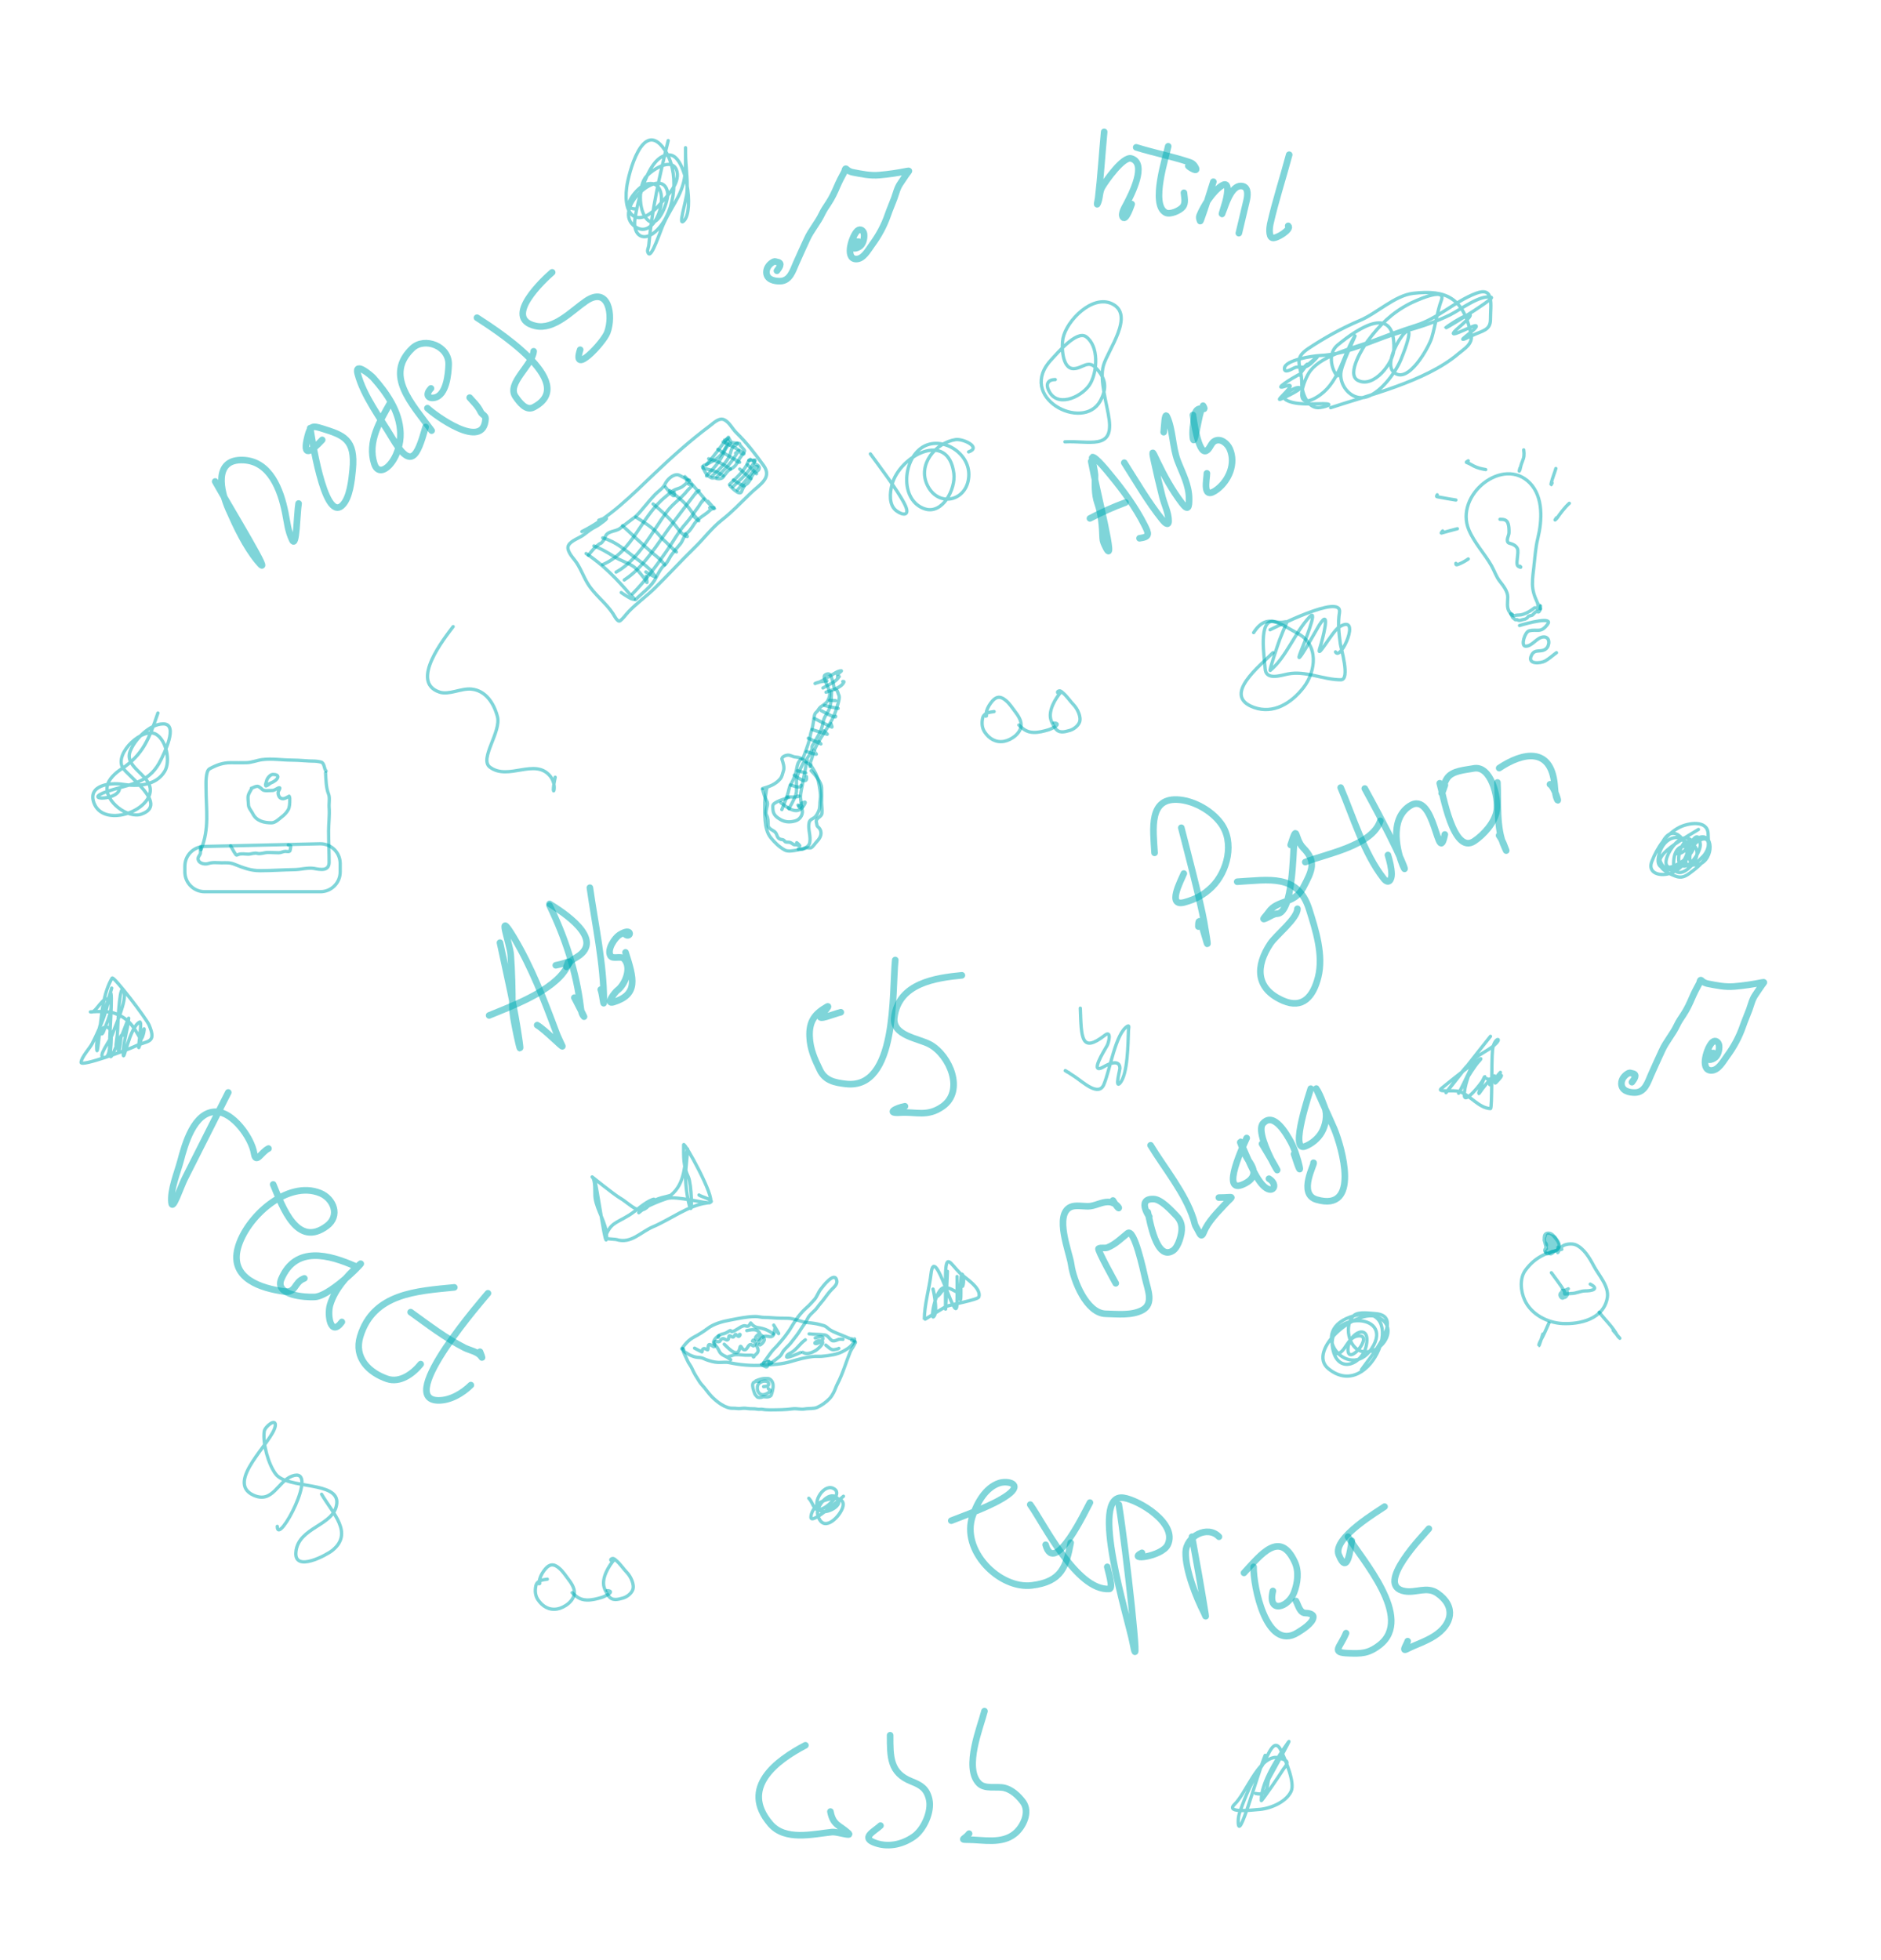 <svg width="570" height="594" viewBox="0 0 570 594" fill="none" xmlns="http://www.w3.org/2000/svg">
<path d="M165.858 478.537C164.408 478.761 162.702 478.879 162.356 480.68C162.089 482.076 162.19 483.512 162.992 484.723C164.363 486.792 166.4 488 168.853 487.574C171.046 487.192 174.058 485.12 174.058 482.546C174.058 481.094 173.056 479.633 172.227 478.547C171.338 477.382 170.57 476.158 169.451 475.206C167.941 473.922 166.722 473.796 165.365 475.31C164.622 476.139 163.92 477.269 163.595 478.354C163.435 478.888 163.552 479.317 163.552 479.853C163.552 480.568 163.425 479.514 163.552 479.16" stroke="#00ADB5" stroke-opacity="0.5" stroke-linecap="round" stroke-linejoin="round"/>
<path d="M173.375 482.627C174.609 483.77 175.655 484.803 177.837 484.859C179.365 484.898 180.893 484.5 182.325 484.072C183.35 483.766 186.636 482.142 183.973 482.011" stroke="#00ADB5" stroke-opacity="0.5" stroke-linecap="round" stroke-linejoin="round"/>
<path d="M186.102 472.657C184.473 474.533 182.225 478.209 183.069 481.026C183.366 482.017 183.797 482.684 184.355 483.53C185.478 485.234 187.218 484.703 188.797 484.258C189.941 483.935 191.301 482.919 191.739 481.764C192.344 480.169 191.084 477.675 190.031 476.577C188.855 475.351 187.924 473.859 186.614 472.786C186.266 472.5 186.001 472.191 185.546 472.296C185.035 472.415 184.825 472.925 185.504 472.925" stroke="#00ADB5" stroke-opacity="0.5" stroke-linecap="round" stroke-linejoin="round"/>
<path d="M301.24 215.621C299.789 215.845 298.083 215.963 297.738 217.764C297.47 219.16 297.571 220.596 298.374 221.807C299.744 223.876 301.781 225.084 304.234 224.658C306.427 224.276 309.439 222.204 309.439 219.63C309.439 218.178 308.437 216.717 307.608 215.631C306.719 214.466 305.951 213.242 304.832 212.29C303.323 211.006 302.103 210.88 300.746 212.394C300.004 213.223 299.301 214.353 298.976 215.438C298.816 215.972 298.934 216.401 298.934 216.937C298.934 217.652 298.806 216.598 298.934 216.244" stroke="#00ADB5" stroke-opacity="0.5" stroke-linecap="round" stroke-linejoin="round"/>
<path d="M308.756 219.711C309.99 220.854 311.036 221.887 313.219 221.943C314.747 221.982 316.274 221.584 317.706 221.156C318.731 220.85 322.017 219.226 319.354 219.095" stroke="#00ADB5" stroke-opacity="0.5" stroke-linecap="round" stroke-linejoin="round"/>
<path d="M321.483 209.741C319.854 211.617 317.606 215.293 318.45 218.11C318.747 219.101 319.178 219.768 319.736 220.614C320.859 222.318 322.599 221.787 324.178 221.342C325.322 221.019 326.682 220.003 327.12 218.848C327.725 217.253 326.465 214.759 325.412 213.661C324.236 212.435 323.305 210.943 321.995 209.87C321.647 209.585 321.382 209.275 320.927 209.38C320.416 209.499 320.206 210.009 320.885 210.009" stroke="#00ADB5" stroke-opacity="0.5" stroke-linecap="round" stroke-linejoin="round"/>
<path d="M176.317 161.09C184.679 156.935 191.439 150.065 198.236 143.587C203.578 138.495 209.181 133.464 215.077 129.07C216.24 128.203 217.883 126.458 219.456 127.202C221.014 127.939 221.913 129.945 223.144 131.133C226.178 134.059 228.905 137.634 231.399 141.073C234.144 144.858 230.027 146.952 227.482 149.431C224.592 152.245 221.831 155.148 218.673 157.632C215.672 159.993 213.26 163.247 210.513 165.92C206.325 169.994 202.409 174.33 198.233 178.408C195.748 180.835 192.896 182.817 190.502 185.33C189.664 186.211 188.888 187.375 187.921 188.109C187.144 188.698 186.069 186.433 185.792 186.006C183.597 182.62 180.197 180.304 178.048 176.762C176.696 174.535 175.787 171.787 174.169 169.754C173.397 168.783 171.466 166.598 172.312 165.18C173.176 163.732 175.628 163.038 176.966 162.001C178.008 161.193 179.276 160.195 180.463 159.633C181.325 159.224 182.172 158.5 182.943 157.942C184.973 156.475 182.822 157.102 181.449 157.648" stroke="#00ADB5" stroke-opacity="0.5" stroke-linecap="round" stroke-linejoin="round"/>
<path d="M177.595 167.738C182.685 171.024 187.252 175.781 191.226 180.471C191.326 180.59 192.293 181.293 192.146 181.553C191.861 182.056 188.557 179.788 188.242 179.561" stroke="#00ADB5" stroke-opacity="0.5" stroke-linecap="round" stroke-linejoin="round"/>
<path d="M182.641 162.986C186.768 164.218 189.228 166.564 192.56 169.073C194.045 170.191 195.556 171.199 196.889 172.514C197.514 173.131 197.96 173.944 198.538 174.609C199.33 175.521 196.095 173.55 195.714 173.323" stroke="#00ADB5" stroke-opacity="0.5" stroke-linecap="round" stroke-linejoin="round"/>
<path d="M188.638 159.302C191.526 162.021 194.429 164.702 197.408 167.311C198.54 168.302 199.824 169.212 200.802 170.379C202.537 172.452 200.264 169.762 199.493 169.003" stroke="#00ADB5" stroke-opacity="0.5" stroke-linecap="round" stroke-linejoin="round"/>
<path d="M192.685 156.711C194.827 158.069 197.064 159.385 198.878 161.217C199.622 161.968 200.24 162.854 201.035 163.55C202.015 164.407 202.874 165.408 203.86 166.241C205.265 167.428 205.476 167.774 203.807 166.285" stroke="#00ADB5" stroke-opacity="0.5" stroke-linecap="round" stroke-linejoin="round"/>
<path d="M197.902 152.722C200.265 154.651 202.452 156.61 204.429 158.963C205.304 160.005 206.009 161.208 207.12 162.008C208.138 162.74 208.851 162.952 207.66 161.762" stroke="#00ADB5" stroke-opacity="0.5" stroke-linecap="round" stroke-linejoin="round"/>
<path d="M202.923 148.657C205.004 150.288 207.056 151.776 208.718 153.877C209.479 154.838 210.08 155.943 210.93 156.83C212.655 158.631 211.469 157.723 210.22 156.501" stroke="#00ADB5" stroke-opacity="0.5" stroke-linecap="round" stroke-linejoin="round"/>
<path d="M207.556 144.439C210.477 147.353 212.924 150.768 215.851 153.647C217.821 155.585 214.998 152.479 214.536 151.927" stroke="#00ADB5" stroke-opacity="0.5" stroke-linecap="round" stroke-linejoin="round"/>
<path d="M213.211 141.085C215.67 140.038 218.221 138.79 219.543 136.231C219.907 135.526 220.377 134.911 220.526 134.116C220.732 133.024 220.692 133.492 219.916 134.199" stroke="#00ADB5" stroke-opacity="0.5" stroke-linecap="round" stroke-linejoin="round"/>
<path d="M217.17 144.607C219.12 142.72 221.299 140.659 222.728 138.264C223.44 137.07 224.797 135.612 222.9 137.339" stroke="#00ADB5" stroke-opacity="0.5" stroke-linecap="round" stroke-linejoin="round"/>
<path d="M223.421 148.562C225.197 146.549 226.778 144.676 228.413 142.571C228.941 141.891 230.55 141.009 228.614 141.548" stroke="#00ADB5" stroke-opacity="0.5" stroke-linecap="round" stroke-linejoin="round"/>
<path d="M222.007 147.545C223.867 145.883 225.969 143.948 227.443 141.85C227.836 141.29 228.138 140.667 228.498 140.085C229.101 139.111 229.139 139.44 228.225 139.54" stroke="#00ADB5" stroke-opacity="0.5" stroke-linecap="round" stroke-linejoin="round"/>
<path d="M182.614 171.095C191.878 167.17 194.163 156.519 201.712 150.496C202.63 149.763 203.376 148.948 204.447 148.441C205.163 148.102 206.047 147.94 206.699 147.506C207.096 147.241 210.398 144.61 208.104 145.697" stroke="#00ADB5" stroke-opacity="0.5" stroke-linecap="round" stroke-linejoin="round"/>
<path d="M178.301 168.246C179.341 166.928 180.264 165.8 181.583 164.846C181.799 164.69 182.133 164.663 182.311 164.454C182.663 164.041 183.197 163.436 183.333 162.902C183.867 160.8 186.481 161.189 187.869 160.135C189.189 159.133 190.46 158.118 191.806 157.127C193.289 156.036 193.975 155.079 195.166 153.681C196.259 152.396 197.321 151.097 198.479 149.881C199.427 148.886 200.915 147.981 201.518 146.708C202.199 145.271 203.938 143.627 205.503 143.893C206.041 143.984 209.991 146.372 207.409 144.845" stroke="#00ADB5" stroke-opacity="0.5" stroke-linecap="round" stroke-linejoin="round"/>
<path d="M186.684 173.384C193.644 169.554 197.508 161.205 202.209 154.898C203.941 152.575 206.416 151.031 208.228 148.749C209.004 147.772 210.716 146.735 208.725 146.752" stroke="#00ADB5" stroke-opacity="0.5" stroke-linecap="round" stroke-linejoin="round"/>
<path d="M189.169 175.748C195.476 171.704 199.515 164.18 204.104 158.217C206.192 155.505 208.207 152.735 210.32 150.045C211.284 148.818 212.964 148.052 210.808 149.308" stroke="#00ADB5" stroke-opacity="0.5" stroke-linecap="round" stroke-linejoin="round"/>
<path d="M191.654 179.969C195.589 175.966 198.767 171.646 201.987 167.016C203.946 164.2 205.638 161.036 207.938 158.5C209.257 157.046 210.273 155.343 211.47 153.801C211.953 153.179 212.286 152.456 212.782 151.84C213.899 150.452 213.12 151.707 212.342 152.46" stroke="#00ADB5" stroke-opacity="0.5" stroke-linecap="round" stroke-linejoin="round"/>
<path d="M192.579 181.723C194.538 179.722 197.407 177.796 198.714 175.2C199.188 174.258 200.362 171.983 201.186 171.406C202.274 170.644 202.793 169.022 203.585 168.002C204.41 166.94 205.217 165.904 206.112 164.893C206.952 163.946 207.22 162.283 208.259 161.468C209.417 160.56 209.98 159.154 210.904 158.07C211.703 157.132 213.224 156.159 214.216 155.442C214.765 155.045 215.149 154.504 215.772 154.209C217.035 153.611 216.215 153.917 215.059 153.872" stroke="#00ADB5" stroke-opacity="0.5" stroke-linecap="round" stroke-linejoin="round"/>
<path d="M213.052 141.835C214.673 142.281 216.67 142.587 218.147 143.507C219.1 144.102 219.93 144.698 218.194 143.616" stroke="#00ADB5" stroke-opacity="0.5" stroke-linecap="round" stroke-linejoin="round"/>
<path d="M214.735 139.014C217.046 139.644 218.68 140.35 220.564 141.632C221.797 142.47 221.599 142.238 220.315 141.431" stroke="#00ADB5" stroke-opacity="0.5" stroke-linecap="round" stroke-linejoin="round"/>
<path d="M217.539 136.168C219.523 137.333 221.449 138.656 223.501 139.669C224.708 140.265 224.075 140.224 223.143 139.754" stroke="#00ADB5" stroke-opacity="0.5" stroke-linecap="round" stroke-linejoin="round"/>
<path d="M219.136 133.894C221.223 134.885 223.146 135.872 225.068 137.118C225.944 137.687 225.149 137.724 224.484 137.264" stroke="#00ADB5" stroke-opacity="0.5" stroke-linecap="round" stroke-linejoin="round"/>
<path d="M214.076 140.844C215.653 138.889 217.235 137.037 218.67 135.033C219.078 134.463 221.562 131.293 220.489 132.916" stroke="#00ADB5" stroke-opacity="0.5" stroke-linecap="round" stroke-linejoin="round"/>
<path d="M215.732 144.276C217.784 142.385 220.741 139.863 221.403 137.037C221.598 136.205 222.02 135.374 222.64 134.802C223.268 134.221 223.924 133.959 222.986 134.937" stroke="#00ADB5" stroke-opacity="0.5" stroke-linecap="round" stroke-linejoin="round"/>
<path d="M214.087 144.212C216.275 141.755 218.144 140.103 219.38 137.076C219.701 136.29 220.069 135.639 220.596 135.02C221.154 134.364 221.956 133.75 220.878 134.924" stroke="#00ADB5" stroke-opacity="0.5" stroke-linecap="round" stroke-linejoin="round"/>
<path d="M222.215 145.422C223.222 146.089 224.232 146.706 225.279 147.26C225.712 147.489 225.177 147.046 224.993 146.974" stroke="#00ADB5" stroke-opacity="0.5" stroke-linecap="round" stroke-linejoin="round"/>
<path d="M224.178 142.131C224.246 142.192 228.206 145.731 227.504 144.941" stroke="#00ADB5" stroke-opacity="0.5" stroke-linecap="round" stroke-linejoin="round"/>
<path d="M226.53 140.848C227.404 141.725 230.079 144.289 229.137 143.493" stroke="#00ADB5" stroke-opacity="0.5" stroke-linecap="round" stroke-linejoin="round"/>
<path d="M221.045 146.82C222.493 145.414 225.667 142.628 226.445 140.467C226.752 139.616 228.156 138.521 226.836 139.692" stroke="#00ADB5" stroke-opacity="0.5" stroke-linecap="round" stroke-linejoin="round"/>
<path d="M221.227 147.239C221.365 147.354 224.134 150.465 224.724 148.956C225.026 148.187 225.418 147.184 226.158 146.76C227.455 146.015 227.694 143.671 229.022 143.042C230.528 142.328 230.387 141.132 228.985 140.707C228.433 140.541 228.868 139.408 228.296 139.497C227.772 139.578 227.494 139.377 226.909 139.489" stroke="#00ADB5" stroke-opacity="0.5" stroke-linecap="round" stroke-linejoin="round"/>
<path d="M212.87 141.416C213.82 143.308 213.999 143.995 215.531 144.784C215.945 144.997 216.485 144.702 216.799 144.868C217.42 145.197 218.647 145.203 219.111 144.607C220.043 143.406 220.386 142.632 221.814 141.902C222.715 141.441 223.44 140.355 223.857 139.454C224.315 138.464 225.14 137.718 225.624 136.724C225.83 136.301 224.167 135.211 224.152 134.479C224.148 134.271 222.174 134.265 221.845 134.091C221.447 133.88 221.265 133.583 221.074 133.145C220.795 132.504 220.3 133.299 219.55 133.36" stroke="#00ADB5" stroke-opacity="0.5" stroke-linecap="round" stroke-linejoin="round"/>
<path d="M179.984 165.425C182.227 166.314 184.183 167.461 186.203 168.73C187.956 169.831 189.937 170.418 191.679 171.486C192.92 172.246 194.207 173.982 195.122 175.121C195.427 175.501 195.655 175.857 195.871 176.285C196.367 177.267 195.851 174.893 195.799 174.632" stroke="#00ADB5" stroke-opacity="0.5" stroke-linecap="round" stroke-linejoin="round"/>
<path d="M201.644 147.576C202.266 148.257 204.785 152.017 204.288 149.191" stroke="#00ADB5" stroke-opacity="0.5" stroke-linecap="round" stroke-linejoin="round"/>
<path d="M206.828 408.6C207.095 410.032 207.774 410.962 208.3 412.265C208.658 413.152 209.328 413.839 209.7 414.709C210.103 415.649 210.706 416.753 211.268 417.59C211.749 418.307 212.065 418.987 212.672 419.62C213.745 420.74 214.558 422.074 215.636 423.178C217.204 424.782 219.859 426.875 222.143 426.743C222.876 426.7 223.689 426.938 224.409 426.824C225.026 426.727 225.776 426.695 226.394 426.806C227.411 426.989 228.514 426.805 229.486 427.024C230.011 427.142 230.582 426.969 231.114 427.072C231.803 427.205 232.61 427.239 233.312 427.239C235.61 427.239 237.903 427.224 240.195 426.92C241.437 426.756 242.667 427.185 243.897 426.957C245.051 426.744 246.588 426.965 247.673 426.469C249.007 425.861 250.334 424.903 251.364 423.829C251.881 423.29 252.273 422.646 252.623 421.98C253.083 421.105 253.338 420.161 253.8 419.288C255.411 416.243 256.329 412.854 257.633 409.68C257.941 408.932 258.446 408.326 258.814 407.635C258.907 407.46 258.949 407.237 259.101 407.069C259.67 406.441 258.581 406.374 258.08 406.137" stroke="#00ADB5" stroke-opacity="0.5" stroke-linecap="round" stroke-linejoin="round"/>
<path d="M206.573 408.733C207.713 407.177 208.681 406.033 210.339 405.153C211.727 404.416 213.166 403.541 214.42 402.579C216.347 401.101 218.999 400.443 221.345 399.998C223.898 399.514 226.412 398.948 229.011 398.948C229.815 398.948 230.611 399.2 231.415 399.214C232.378 399.23 233.343 399.262 234.301 399.347C235.772 399.478 237.282 399.447 238.755 399.48C240.81 399.527 242.778 400.636 244.833 400.808C246.055 400.91 247.481 401.101 248.669 401.448C249.114 401.578 249.622 401.666 250.038 401.877C250.555 402.139 250.917 402.582 251.393 402.89C252.926 403.885 254.64 404.353 256.296 405.109C256.804 405.34 257.677 405.738 258.24 405.738C259.014 405.738 258.974 407.228 258.974 405.738" stroke="#00ADB5" stroke-opacity="0.5" stroke-linecap="round" stroke-linejoin="round"/>
<path d="M258.846 406.669C257.899 407.993 257.224 408.496 255.881 409.269C254.827 409.876 253.659 410.305 252.477 410.53C251.375 410.741 250.17 410.907 249.052 411C248.122 411.078 247.173 410.965 246.222 411.078C244.074 411.333 241.905 411.911 239.833 412.542C236.874 413.444 234.017 413.538 230.961 413.711C227.625 413.899 224.28 413.634 221.011 412.927C219.909 412.688 218.744 412.902 217.622 412.856C216.386 412.806 215.175 412.451 214.012 412.032C213.522 411.855 213.071 411.584 212.558 411.462C211.957 411.319 211.346 411.376 210.75 411.226C209.918 411.016 208.948 410.638 208.246 410.131C207.941 409.91 207.482 409.728 207.243 409.395C207.173 409.298 207.083 409.082 207.083 408.966C207.083 408.69 206.867 408.76 207.211 408.999" stroke="#00ADB5" stroke-opacity="0.5" stroke-linecap="round" stroke-linejoin="round"/>
<path d="M231.401 420.182C232.178 420.092 233.204 420.108 232.883 419.066C232.78 418.731 232.52 418.695 232.245 418.6C231.424 418.314 229.954 418.867 229.646 419.761C229.092 421.365 230.14 423.098 231.788 422.542C232.236 422.391 233.031 422.06 233.316 421.636C233.658 421.126 233.144 421.277 232.805 420.782" stroke="#00ADB5" stroke-opacity="0.5" stroke-linecap="round" stroke-linejoin="round"/>
<path d="M229.04 418.452C230.278 417.934 230.911 417.72 232.163 417.72C232.668 417.72 232.921 417.682 233.366 417.986C234.101 418.487 234.353 419.44 234.277 420.279C234.212 420.987 233.987 421.958 233.748 422.631C233.571 423.131 233.131 423.217 232.681 423.311C232.27 423.397 231.373 423.157 231.05 423.344C230.707 423.543 229.656 423.61 229.391 423.241C229.146 422.901 228.884 422.754 228.706 422.342C228.536 421.949 228.46 421.573 228.323 421.181C228.136 420.643 227.799 419.175 228.497 418.851C228.906 418.661 229.081 418.548 229.55 418.548C229.683 418.548 229.797 418.651 229.933 418.651C230.129 418.651 229.555 418.518 229.359 418.518" stroke="#00ADB5" stroke-opacity="0.5" stroke-linecap="round" stroke-linejoin="round"/>
<path d="M231.273 413.126C232.174 411.912 232.995 410.66 233.926 409.48C234.426 408.846 235.047 408.301 235.585 407.694C237.128 405.956 238.7 404.055 239.876 402.025C241.034 400.024 242.616 397.846 244.333 396.344C245.24 395.551 246.051 394.674 246.84 393.759C247.605 392.872 247.958 391.631 248.684 390.693C249.245 389.967 252.923 385.027 253.563 388.031C253.814 389.211 252.71 390.037 252.017 390.76C251.23 391.581 250.439 392.623 249.769 393.556C249.122 394.455 248.336 395.245 247.708 396.152C246.854 397.386 245.3 398.268 244.677 399.665C244.163 400.818 243.31 401.744 242.67 402.812C241.783 404.293 240.743 405.529 239.698 406.884C238.87 407.958 237.573 408.84 236.986 410.064C236.496 411.087 235.627 411.518 234.833 412.18C234.488 412.468 234.069 412.628 233.763 413.027C233.661 413.159 233.479 413.313 233.383 413.163C233.329 413.078 233.121 413.269 233.16 413.363C233.296 413.694 232.965 412.567 232.933 412.461" stroke="#00ADB5" stroke-opacity="0.5" stroke-linecap="round" stroke-linejoin="round"/>
<path d="M230.763 413.459C231.007 413.589 232.55 414.81 232.55 413.825C232.55 413.527 232.917 413.031 233.046 412.727C233.144 412.497 232.263 412.717 232.132 412.893C231.96 413.123 231.628 413.31 232.167 413.326C232.581 413.338 232.905 413.153 233.22 412.897C233.311 412.824 234.528 413.025 233.443 412.993C232.867 412.977 232.306 412.993 231.752 412.993C231.273 412.993 232.243 412.86 232.383 412.86C232.495 412.86 231.574 413.431 231.415 413.245C231.377 413.199 231.309 413.074 231.465 412.993" stroke="#00ADB5" stroke-opacity="0.5" stroke-linecap="round" stroke-linejoin="round"/>
<path d="M210.466 408.533C210.538 408.573 212.819 409.819 212.828 409.665C212.838 409.479 212.711 409.317 212.799 409.132C213.185 408.327 213.685 408.713 214.349 409.025C214.867 409.268 214.081 406.575 215.643 407.712C216.45 408.3 216.666 408.206 216.533 407.22C216.433 406.474 216.68 406.472 217.296 406.551C217.714 406.605 218.014 406.7 218.253 406.285C218.543 405.781 218.869 405.494 219.462 405.712C219.953 405.892 220.39 406.399 220.728 405.752C220.877 405.468 220.751 404.616 221.221 404.78C221.515 404.882 221.903 405.283 222.238 405.157C222.493 405.061 222.688 404.239 222.976 404.369C223.276 404.505 223.583 405.1 223.962 404.957C224.145 404.889 224.484 404.265 224.125 404.34" stroke="#00ADB5" stroke-opacity="0.5" stroke-linecap="round" stroke-linejoin="round"/>
<path d="M219.466 407.335C220.257 408.006 223.22 411.592 224.09 408.914C224.245 408.435 224.27 407.485 224.707 408.271C225.066 408.919 225.608 409.369 226.196 408.755C226.586 408.349 226.759 407.659 227.316 407.446C227.828 407.251 228.203 408.254 228.628 407.668C228.971 407.196 228.805 406.384 228.302 406.1C228.137 406.007 228.091 406.328 228.018 406.403" stroke="#00ADB5" stroke-opacity="0.5" stroke-linecap="round" stroke-linejoin="round"/>
<path d="M226.295 403.208C227.528 402.987 229.08 402.538 230.018 403.689C230.453 404.222 230.412 404.904 230.124 405.508C229.915 405.95 229.35 406.171 228.99 405.738C228.694 405.382 229.304 404.797 229.522 404.58C230.269 403.837 231.376 405.027 231.61 405.834C231.806 406.508 230.039 408.07 230.252 407.402" stroke="#00ADB5" stroke-opacity="0.5" stroke-linecap="round" stroke-linejoin="round"/>
<path d="M247.038 405.471C247.404 405.34 249.76 404.549 249.307 405.856C249.075 406.526 248.188 406.886 247.605 407.106C247.33 407.21 246.618 407.192 247.081 406.773C247.481 406.41 248.044 406.24 248.57 406.285C250.618 406.459 247.754 408.912 247.166 409.251C246.023 409.908 244.468 410.6 243.272 409.798" stroke="#00ADB5" stroke-opacity="0.5" stroke-linecap="round" stroke-linejoin="round"/>
<path d="M234.465 401.544C234.95 402.368 235.535 403.196 235.95 404.062C236.093 404.36 235.475 403.597 235.33 403.3C235.291 403.222 235.025 402.348 235 402.354C234.689 402.426 234.616 403.91 234.532 404.184C234.134 405.48 233.152 404.984 232.188 404.887C231.021 404.77 230.5 405.97 229.855 406.736C229.339 407.349 229.136 407.537 229.486 408.267C229.769 408.858 229.887 409.43 229.486 409.965C229.173 410.381 228.782 410.645 228.405 410.989C228.059 411.304 228.555 411.252 228.49 411.063C228.313 410.546 227.22 410.654 226.862 410.678C225.534 410.77 224.181 410.422 222.877 410.508C222.184 410.554 221.532 410.957 220.845 411.063C220.147 411.171 221.069 411.802 221.331 411.984C221.78 412.296 220.45 411.319 219.962 411.078C219.143 410.673 218.386 410.36 217.962 409.465C217.537 408.568 217.163 407.957 216.444 407.298C216.197 407.071 216.168 406.726 216.288 406.418C216.569 405.705 217.19 405.124 217.806 404.739" stroke="#00ADB5" stroke-opacity="0.5" stroke-linecap="round" stroke-linejoin="round"/>
<path d="M234.337 404.207C232.737 403.042 231.417 402.54 229.536 402.276C228.875 402.183 228.169 401.706 227.738 401.178C227.355 400.709 227.572 400.833 227.121 401.47C226.505 402.34 226.047 401.559 225.26 401.788C224.053 402.139 223.017 403.309 221.792 403.526C221.456 403.585 221.537 403 221.118 403.252C220.412 403.677 219.872 404.079 219.047 404.214C218.548 404.296 217.603 404.638 217.679 405.272" stroke="#00ADB5" stroke-opacity="0.5" stroke-linecap="round" stroke-linejoin="round"/>
<path d="M245.187 404.206C246.731 404.362 248.295 404.342 249.832 404.513C250.374 404.574 250.65 404.802 251.031 405.172C251.374 405.505 251.91 406.29 252.403 406.333C253.114 406.395 253.481 406.087 254.144 405.871C254.543 405.74 255.818 405.871 255.399 405.871" stroke="#00ADB5" stroke-opacity="0.5" stroke-linecap="round" stroke-linejoin="round"/>
<path d="M244.039 406.004C242.379 407.144 241.493 408.874 239.716 409.913C239.365 410.118 238.288 410.516 238.369 411.192C238.427 411.681 242.023 410.15 242.571 409.865" stroke="#00ADB5" stroke-opacity="0.5" stroke-linecap="round" stroke-linejoin="round"/>
<path d="M250.23 407.601C251.132 408.302 251.91 409.303 253.038 408.947C253.343 408.851 253.982 408.814 254.187 408.6" stroke="#00ADB5" stroke-opacity="0.5" stroke-linecap="round" stroke-linejoin="round"/>
<path d="M473.28 378.582C468.62 379.515 465.231 380.918 462.277 384.88C460.405 387.39 460.815 391.342 462.042 394.003C464.064 398.388 469.032 400.864 473.515 401.079C478.738 401.33 485.998 399.729 487.068 393.233C487.642 389.751 484.452 386.459 482.959 383.603C481.744 381.28 479.914 378.148 477.356 377.165C476.312 376.764 473.889 376.903 473.13 377.987C472.79 378.471 472.353 378.983 472.106 379.527C471.906 379.967 472.121 378.405 472.073 377.952" stroke="#00ADB5" stroke-opacity="0.5" stroke-linecap="round" stroke-linejoin="round"/>
<path d="M475.243 390.548C473.985 391.222 471.944 391.669 473.046 393.146C473.297 393.482 473.655 393.464 473.96 393.146C474.221 392.874 475.535 391.446 474.564 391.108C472.583 390.419 473.307 394.541 474.723 392.717C475.483 391.737 474.419 390.773 473.465 391.37C472.328 392.081 473.228 393.324 474.119 392.245C474.791 391.432 474.255 390.809 473.524 391.571C472.869 392.254 473.534 393.343 474.178 392.42C474.838 391.473 474.085 390.671 473.289 391.501C472.367 392.463 473.365 392.362 474.018 391.729C474.678 391.091 473.509 391.185 473.129 391.685C472.248 392.847 473.628 392.682 473.851 391.685C474.177 390.221 472.729 393.585 473.431 391.02" stroke="#00ADB5" stroke-opacity="0.5" stroke-linecap="round" stroke-linejoin="round"/>
<path d="M470.11 385.667C471.451 387.513 472.826 389.262 473.951 391.108C474.263 391.619 474.014 392.132 474.186 392.122C474.821 392.086 475.472 391.965 476.149 391.965C477.697 391.965 478.917 391.178 480.409 391.178C482.217 391.178 484.872 390.688 481.885 389.131" stroke="#00ADB5" stroke-opacity="0.5" stroke-linecap="round" stroke-linejoin="round"/>
<path d="M468.6 378.424C468.319 376.936 466.94 373.328 469.506 373.71C470.427 373.847 471.045 374.84 471.586 375.468C472.995 377.101 472.845 379.072 470.563 379.212C469.965 379.248 469.124 380.484 468.45 379.605C467.686 378.61 468.465 378.677 468.6 377.48C468.689 376.697 468.199 376.762 467.988 375.993C467.827 375.403 468.162 374.757 468.299 374.331" stroke="#00ADB5" stroke-opacity="0.5" stroke-linecap="round" stroke-linejoin="round"/>
<path d="M469.506 376.693C469.493 377.069 468.937 380.457 470.119 379.903C470.514 379.717 470.856 379.447 471.016 379.019C471.171 378.605 471.006 378.357 470.832 377.952C470.381 376.909 469.075 375.287 469.473 377.637C469.724 379.12 471.312 378.774 471.435 377.357C471.53 376.276 470.222 374.827 469.389 376.063C468.8 376.937 469.849 378.865 470.463 377.515C470.774 376.829 470.029 375.086 469.238 375.94C468.427 376.817 469.646 378.665 470.446 377.917C471.237 377.178 470.699 374.922 469.842 375.783C469.058 376.57 470.234 378.137 470.832 376.937C471.498 375.599 470.03 374.591 469.574 375.993C469.166 377.244 470.437 378.591 470.731 376.885C470.955 375.587 468.668 374.896 468.668 376.448C468.668 377.877 469.892 377.73 469.892 376.43C469.892 375.075 468.584 375.38 469.129 376.518C469.675 377.655 470.406 375.636 469.792 374.996C469.075 374.248 468.126 375.404 468.97 376.124C469.545 376.615 470.331 374.578 469.364 374.2C468.528 373.873 468.99 375.652 469.28 375.249C469.729 374.625 469.041 374.207 469.515 374.331C469.933 374.44 470.948 374.672 471.234 375.057C471.46 375.359 472.375 377.043 472.375 377.48C472.375 378.817 470.413 379.538 469.288 379.203C468.481 378.962 468.242 379.557 468.525 379.36C469.212 378.883 469.355 377.637 469.355 378.11" stroke="#00ADB5" stroke-opacity="0.5" stroke-linecap="round" stroke-linejoin="round"/>
<path d="M469.355 400.939C468.578 402.659 467.888 404.387 466.974 406.013C466.768 406.379 466.382 407.126 466.336 407.552C466.214 408.701 467.32 404.813 467.544 404.246" stroke="#00ADB5" stroke-opacity="0.5" stroke-linecap="round" stroke-linejoin="round"/>
<path d="M484.603 397.633C486.515 400.151 488.623 401.946 490.113 404.709C490.26 404.982 490.514 405.198 490.717 405.409C491.395 406.117 489.458 403.9 488.83 403.144" stroke="#00ADB5" stroke-opacity="0.5" stroke-linecap="round" stroke-linejoin="round"/>
<path d="M357.97 250.832C359.166 255.537 363.782 273.03 364.886 279.421C367.927 297.02 363.156 273.007 363.144 280.779" stroke="#00ADB5" stroke-opacity="0.5" stroke-width="2" stroke-linecap="round" stroke-linejoin="round"/>
<path d="M349.869 258.439C349.461 251.279 347.921 241.34 357.548 242.363C362.077 242.845 367.066 245.649 369.89 249.4C374.253 255.197 371.951 264.182 367.236 268.796C364.727 271.251 362.293 272.481 359.009 273.409C353.446 274.981 357.836 266.923 358.732 264.714" stroke="#00ADB5" stroke-opacity="0.5" stroke-width="2" stroke-linecap="round" stroke-linejoin="round"/>
<path d="M374.909 267.19C384.474 266.657 393.279 264.693 396.701 275.512C398.69 281.8 401.112 289.439 399.454 296.066C397.956 302.053 394.73 305.797 388.83 303.246C380.4 299.601 380.412 292.739 385 285.896C386.689 283.377 393.159 278.331 393.164 275.385" stroke="#00ADB5" stroke-opacity="0.5" stroke-width="2" stroke-linecap="round" stroke-linejoin="round"/>
<path d="M392.15 255.515C391.824 258.14 391.818 276.709 387 276.887C386.096 276.921 385.337 277.411 384.548 277.821C381.514 279.397 383.36 277.979 384.492 276.339C387.058 272.625 392.254 273.997 394.855 269.068C397.68 263.715 398.982 261.082 394.931 256.941C392.093 254.039 393.34 249.102 391.105 256.057" stroke="#00ADB5" stroke-opacity="0.5" stroke-width="2" stroke-linecap="round" stroke-linejoin="round"/>
<path d="M406.268 238.663C409.965 247.344 413.344 258.649 419.274 266.205C420.842 268.202 421.721 266.463 421.698 264.908C421.668 262.943 421.136 260.961 420.59 259.1" stroke="#00ADB5" stroke-opacity="0.5" stroke-width="2" stroke-linecap="round" stroke-linejoin="round"/>
<path d="M395.534 261.236C401.4 258.829 415.802 256.393 418.257 248.754" stroke="#00ADB5" stroke-opacity="0.5" stroke-width="2" stroke-linecap="round" stroke-linejoin="round"/>
<path d="M413.574 238.948C438.999 285.328 414.229 252.73 427.151 244.247C434.995 239.098 435.65 263.366 437.823 252.868" stroke="#00ADB5" stroke-opacity="0.5" stroke-width="2" stroke-linecap="round" stroke-linejoin="round"/>
<path d="M436.281 237.352C437.203 240.229 440.301 259.217 446.751 254.879C449.635 252.94 452.994 249.241 453.55 245.606C454.147 241.705 451.811 231.796 446.524 232.863C444.111 233.35 440.076 233.467 438.502 235.859C436.98 238.17 436.02 243.583 437.846 237.899" stroke="#00ADB5" stroke-opacity="0.5" stroke-width="2" stroke-linecap="round" stroke-linejoin="round"/>
<path d="M454.295 232.755C461.505 227.927 469.979 226.342 471.076 237.712C471.214 239.138 471.239 240.936 471.867 242.249C472.594 243.772 471.1 238.526 469.684 237.679" stroke="#00ADB5" stroke-opacity="0.5" stroke-width="2" stroke-linecap="round" stroke-linejoin="round"/>
<path d="M453.766 237.108C454.092 243.052 453.278 251.103 455.94 256.678C456.031 256.869 456.664 258.323 456.345 257.526C455.714 255.949 455.452 254.878 454.264 253.168" stroke="#00ADB5" stroke-opacity="0.5" stroke-width="2" stroke-linecap="round" stroke-linejoin="round"/>
<path d="M271.286 290.912C270.287 300.572 272.028 330.313 256.297 328.463C253.017 328.077 250.038 327.505 248.48 324.283C246.848 320.908 245.499 317.971 245.336 314.139C245.137 309.43 246.934 307.208 250.584 305.083C251.864 304.338 249.113 307.355 248.87 307.647C247.266 309.569 252.709 307.226 254.789 306.745" stroke="#00ADB5" stroke-opacity="0.5" stroke-width="2" stroke-linecap="round" stroke-linejoin="round"/>
<path d="M291.482 295.553C283.525 296.329 272.293 297.903 271.01 308.284C270.314 313.916 278.341 314.6 281.826 316.518C287.812 319.814 292.355 330.561 285.64 335.29C280.97 338.579 277.438 336.832 272.895 337.16C268.281 337.493 271.494 335.72 274.23 335.233" stroke="#00ADB5" stroke-opacity="0.5" stroke-width="2" stroke-linecap="round" stroke-linejoin="round"/>
<path d="M334.599 39.954C333.961 46.619 333.573 53.352 332.785 60.001C332.709 60.641 332.105 63.166 332.819 61.124C333.341 59.631 333.173 58.076 334.011 56.66C335.166 54.71 340.385 47.283 342.836 48.034C347.748 49.54 342.79 59.043 341.383 61.766C340.898 62.705 339.577 64.742 340.261 65.795C341.173 67.199 342.861 62.01 342.932 61.852" stroke="#00ADB5" stroke-opacity="0.5" stroke-width="2" stroke-linecap="round" stroke-linejoin="round"/>
<path d="M353.999 44.33C353.417 47.308 348.527 62.005 353.239 64.44C354.569 65.127 357.51 63.83 358.424 62.712C359.376 61.548 358.878 59.765 358.775 58.414" stroke="#00ADB5" stroke-opacity="0.5" stroke-width="2" stroke-linecap="round" stroke-linejoin="round"/>
<path d="M344.306 44.652C349.475 46.255 354.791 47.322 359.928 48.977C361.14 49.367 361.595 49.544 362.247 50.672C363.263 52.426 360.566 50.824 360.1 50.292" stroke="#00ADB5" stroke-opacity="0.5" stroke-width="2" stroke-linecap="round" stroke-linejoin="round"/>
<path d="M367.683 55.069C366.497 58.805 365.381 62.588 364.027 66.264C363.758 66.995 363.717 67.263 363.572 66.704C363.433 66.167 363.297 65.85 363.526 65.282C364.742 62.263 367.583 57.925 370.261 56.239C373.154 54.418 371.576 60.534 371.187 61.772C370.751 63.162 369.575 66.973 370.912 63.286C371.707 61.091 373.533 55.637 376.611 56.431C378.475 56.912 378.044 59.54 377.715 60.93C377.107 63.493 376.504 66.039 375.894 68.611C375.003 72.369 375.484 70.339 376.135 67.593" stroke="#00ADB5" stroke-opacity="0.5" stroke-width="2" stroke-linecap="round" stroke-linejoin="round"/>
<path d="M390.662 46.889C388.805 53.856 386.527 60.802 384.927 67.841C384.739 68.666 384.33 71.722 385.59 72.087C386.787 72.432 391.517 69.469 390.361 68.441" stroke="#00ADB5" stroke-opacity="0.5" stroke-width="2" stroke-linecap="round" stroke-linejoin="round"/>
<path d="M69.172 331.042C64.781 339.743 60.403 348.452 56 357.147C54.745 359.625 52.268 367.207 51.961 364.422C51.545 360.647 53.757 355.361 54.695 351.824C56.02 346.831 58.717 336.856 65.437 336.893C70.51 336.921 76.212 344.679 76.999 349.52C77.554 352.937 79.169 349.078 81.362 348.047" stroke="#00ADB5" stroke-opacity="0.5" stroke-width="2" stroke-linecap="round" stroke-linejoin="round"/>
<path d="M82.784 358.918C85.736 366.075 90.086 378.176 99.044 371.519C103.16 368.46 101.115 363.225 97.051 361.562C87.093 357.488 74.545 368.866 72.061 378.219C69.578 387.569 79.38 390.436 86.123 391.36C89.854 391.871 89.017 388.545 92.227 387.387" stroke="#00ADB5" stroke-opacity="0.5" stroke-width="2" stroke-linecap="round" stroke-linejoin="round"/>
<path d="M107.585 383.667C99.85 380.298 89.601 377.294 85.241 387.605C83.14 392.575 92.544 393.157 95.334 393.021C100.661 392.759 112.524 379.897 108.527 383.58C105.02 386.812 101.47 390.627 100.028 395.4C99.097 398.483 100.166 405.294 103.593 400.59" stroke="#00ADB5" stroke-opacity="0.5" stroke-width="2" stroke-linecap="round" stroke-linejoin="round"/>
<path d="M137.668 390.117C126.44 391.24 113.134 391.829 109.15 404.985C107.192 411.453 111.786 415.951 117.322 417.848C121.191 419.175 125.134 416.296 127.481 413.374" stroke="#00ADB5" stroke-opacity="0.5" stroke-width="2" stroke-linecap="round" stroke-linejoin="round"/>
<path d="M147.866 391.902C147.25 392.683 119.592 424.122 132.776 424.365C136.426 424.432 140.172 422.217 142.687 419.727" stroke="#00ADB5" stroke-opacity="0.5" stroke-width="2" stroke-linecap="round" stroke-linejoin="round"/>
<path d="M124.439 397.622C129.75 401.442 134.985 405.486 140.81 408.438C142.323 409.205 144.844 409.571 145.885 411.161C146.47 412.054 145.55 409.932 145.448 409.623" stroke="#00ADB5" stroke-opacity="0.5" stroke-width="2" stroke-linecap="round" stroke-linejoin="round"/>
<path d="M65.206 145.904C69.663 153.853 83.815 177.042 78.07 170.051C74.397 165.582 71.608 159.652 69.279 154.365C66.836 148.818 64.542 138.919 73.853 139.422C81.844 139.853 85.034 148.364 86.44 155.341C87.06 158.419 87.219 160.81 88.542 163.609C89.896 166.472 89.971 155.443 90.485 152.582" stroke="#00ADB5" stroke-opacity="0.5" stroke-width="2" stroke-linecap="round" stroke-linejoin="round"/>
<path d="M93.998 129.739C94.247 130.942 98.099 158.428 103.69 153.142C106.044 150.916 106.562 145.43 106.864 142.424C107.808 133.03 104.003 131.869 97.68 129.881C94.663 128.933 94.045 128.976 93.217 132.215C91.516 138.866 94.197 136.997 97.633 133.298" stroke="#00ADB5" stroke-opacity="0.5" stroke-width="2" stroke-linecap="round" stroke-linejoin="round"/>
<path d="M118.31 121.985C115.203 127.445 111.242 133.868 113.427 140.556C114.334 143.33 116.442 142.598 117.919 141.036C120.25 138.571 121.465 134.52 121.335 131.136C121.086 124.648 117.19 119.096 113.101 114.486C112.534 113.847 107.37 109.407 108.381 113.219C110.197 120.066 115.253 126.652 118.775 132.603C124.582 142.412 126.362 138.603 128.97 129.396" stroke="#00ADB5" stroke-opacity="0.5" stroke-width="2" stroke-linecap="round" stroke-linejoin="round"/>
<path d="M129.522 123.683C131.45 125.558 146.663 136.891 147.136 126.839C147.179 125.927 146.064 125.642 145.696 124.865C144.749 122.862 143.181 121.541 142.327 120.49" stroke="#00ADB5" stroke-opacity="0.5" stroke-width="2" stroke-linecap="round" stroke-linejoin="round"/>
<path d="M130.791 130.495C124.767 122.245 116.353 113.668 124.979 105.512C128.613 102.075 136.154 104.792 135.956 110.534C135.865 113.209 135.324 119.821 131.641 120.52C129.694 120.889 128.797 119.559 130.598 117.701" stroke="#00ADB5" stroke-opacity="0.5" stroke-width="2" stroke-linecap="round" stroke-linejoin="round"/>
<path d="M144.542 96.279C148.436 98.864 176.188 115.968 161.652 123.444C159.387 124.609 157.393 121.894 156.189 120.147C153.474 116.208 161.383 110.62 161.713 106.448" stroke="#00ADB5" stroke-opacity="0.5" stroke-width="2" stroke-linecap="round" stroke-linejoin="round"/>
<path d="M167.32 82.529C165.053 84.459 152.051 96.451 162.275 98.77C167.923 100.051 173.261 94.181 177.553 91.252C184.467 86.532 185.927 95.614 184.027 100.74C182.863 103.879 173.15 114.152 175.808 105.985" stroke="#00ADB5" stroke-opacity="0.5" stroke-width="2" stroke-linecap="round" stroke-linejoin="round"/>
<path d="M244.059 528.875C235.409 533.415 224.075 541.694 233.426 552.678C237.912 557.948 246.192 555.789 252.099 555.18C253.759 555.009 258.338 556.674 257.092 555.518C254.395 553.019 252.455 553.18 251.645 548.959" stroke="#00ADB5" stroke-opacity="0.5" stroke-width="2" stroke-linecap="round" stroke-linejoin="round"/>
<path d="M269.735 525.832C269.735 532.482 269.676 537.243 276.219 539.83C279.044 540.947 280.818 541.972 281.568 545.274C282.416 549.006 279.919 554.411 276.964 556.499C273.311 559.08 268.723 559.98 264.613 558.223C261.093 556.719 264.984 554.94 266.817 553.219" stroke="#00ADB5" stroke-opacity="0.5" stroke-width="2" stroke-linecap="round" stroke-linejoin="round"/>
<path d="M298.328 518.529C297.18 523.167 292.007 535.57 296.61 540.371C298.468 542.309 302.067 541.233 304.358 541.791C306.638 542.347 308.594 544.167 309.999 546.051C312.223 549.034 310.106 553.555 307.535 555.654C303.547 558.909 297.849 557.479 293.206 557.479C290.671 557.479 292.403 557.293 293.66 555.654" stroke="#00ADB5" stroke-opacity="0.5" stroke-width="2" stroke-linecap="round" stroke-linejoin="round"/>
<path d="M288.268 460.811C292.764 459.022 301.102 456.175 305.45 452.967C310.04 449.581 305.235 448.608 302.792 449.417C298.654 450.788 296.155 455.308 294.752 459.29C291.06 469.773 302.806 481.623 312.68 480.422C321.805 479.311 323.077 474.652 324.448 467.506" stroke="#00ADB5" stroke-opacity="0.5" stroke-width="2" stroke-linecap="round" stroke-linejoin="round"/>
<path d="M330.283 455.334C329.261 457.07 319.549 477.925 316.862 468.115" stroke="#00ADB5" stroke-opacity="0.5" stroke-width="2" stroke-linecap="round" stroke-linejoin="round"/>
<path d="M312.194 455.942C316.291 461.655 326.19 482.079 336.119 481.504C337.558 481.42 335.649 475.639 335.535 474.809" stroke="#00ADB5" stroke-opacity="0.5" stroke-width="2" stroke-linecap="round" stroke-linejoin="round"/>
<path d="M339.036 455.943C341.299 469.772 345.834 511.569 343.251 497.801C341.919 490.702 329.757 452.285 340.463 453.88C345.106 454.572 356.957 461.637 353.852 468.115C352.105 471.757 341.283 473.029 346.039 470.549" stroke="#00ADB5" stroke-opacity="0.5" stroke-width="2" stroke-linecap="round" stroke-linejoin="round"/>
<path d="M361.211 465.68C362.653 473.505 364.041 481.323 365.296 489.179C365.511 490.524 365.222 489.415 364.842 488.672C362.455 484.004 359.187 475.685 359.298 470.448C359.404 465.486 365.95 462.102 369.381 465.68" stroke="#00ADB5" stroke-opacity="0.5" stroke-width="2" stroke-linecap="round" stroke-linejoin="round"/>
<path d="M379.884 474.809C379.733 480.537 383.717 500.588 393.176 494.758C394.531 493.923 397.875 491.881 397.974 490.024C398.027 489.034 396.299 488.807 395.64 488.807C393.906 488.807 393.473 486.564 392.722 485.156" stroke="#00ADB5" stroke-opacity="0.5" stroke-width="2" stroke-linecap="round" stroke-linejoin="round"/>
<path d="M376.967 476.635C382.078 471.121 387.826 463.523 392.366 473.355C393.694 476.234 393.232 479.702 392.139 482.586C390.373 487.244 384.049 489.081 385.72 482.112" stroke="#00ADB5" stroke-opacity="0.5" stroke-width="2" stroke-linecap="round" stroke-linejoin="round"/>
<path d="M408.478 465.68C412.477 472.345 428.652 490.313 418.041 498.511C414.646 501.134 412.43 501.122 408.607 500.979C403.21 500.778 406.062 499.351 407.894 494.893" stroke="#00ADB5" stroke-opacity="0.5" stroke-width="2" stroke-linecap="round" stroke-linejoin="round"/>
<path d="M432.986 463.246C431.778 464.77 416.175 480.503 425.66 482.18C429.156 482.798 432.369 480.59 435.58 482.822C441.373 486.851 440.001 492.311 434.672 495.738C432.009 497.451 429.037 498.349 426.243 499.762C424.664 500.56 426.347 498.247 426.567 497.327" stroke="#00ADB5" stroke-opacity="0.5" stroke-width="2" stroke-linecap="round" stroke-linejoin="round"/>
<path d="M419.565 456.551C418.21 457.589 403.621 466.033 405.69 471.158C408.3 477.623 409.162 469.664 409.645 466.897" stroke="#00ADB5" stroke-opacity="0.5" stroke-width="2" stroke-linecap="round" stroke-linejoin="round"/>
<path d="M60.91 257.468C63.509 251.076 62.445 245.507 62.445 238.883C62.445 237.595 62.221 233.67 63.519 232.967C65.567 231.859 67.48 231.12 69.896 231.12C71.502 231.12 73.116 231.168 74.721 231.12C76.327 231.072 77.882 230.391 79.469 230.188C82.423 229.811 85.495 230.336 88.412 230.336C90.728 230.336 93.124 230.65 95.352 230.65C95.747 230.65 97.359 230.846 97.619 231.085C98.414 231.817 98.187 232.99 98.813 233.629" stroke="#00ADB5" stroke-opacity="0.5" stroke-linecap="round" stroke-linejoin="round"/>
<path d="M98.66 234.196C98.761 236.082 98.799 238.729 99.543 240.572C100.025 241.766 99.641 243.355 99.738 244.627C99.925 247.069 99.577 249.449 99.577 251.818C99.577 254.996 99.73 258.133 99.73 261.293C99.73 264.006 97.188 263.552 95.179 263.17C93.442 262.841 91.113 263.501 89.303 263.525C85.812 263.57 82.305 263.843 78.809 263.843C75.889 263.843 73.72 262.959 71.031 261.895C69.595 261.327 68.727 261.453 67.185 261.453C65.724 261.453 64.523 261.214 63.059 261.692C62.202 261.971 60.667 261.73 60.18 260.815C59.596 259.718 60.758 259.242 60.758 258.344C60.758 257.59 60.667 255.434 60.91 257.468" stroke="#00ADB5" stroke-opacity="0.5" stroke-linecap="round" stroke-linejoin="round"/>
<path d="M78.333 238.34C78.333 238.34 78.945 238.659 79.556 239.297C80.167 239.775 81.454 239.536 82.536 239.536C83.106 239.536 83.707 239.073 84.217 238.836C85.252 238.357 84.635 239.258 84.387 239.775C84.113 240.346 84.426 241.409 84.922 241.767C85.74 242.358 86.55 241.848 87.35 241.431C87.683 241.257 87.591 241.177 87.694 241.413C87.834 241.733 87.809 242.197 87.809 242.546C87.809 243.341 87.759 244.661 87.35 245.354C86.813 246.264 86.27 246.854 85.406 247.523C84.552 248.184 83.425 249.338 82.29 249.338C80.073 249.338 77.719 248.835 76.61 246.584C76.139 245.631 75.277 244.85 75.277 243.76C75.277 242.85 74.988 241.76 75.277 240.89C75.626 239.836 76.499 238.836 76.194 238.836C76.35 238.883 77.722 238.021 78.333 238.34Z" stroke="#00ADB5" stroke-opacity="0.5" stroke-linecap="round" stroke-linejoin="round"/>
<path d="M80.855 237.782C81.715 237.45 83.679 236.755 84.141 235.67C84.498 234.832 83.317 234.674 82.689 234.674C81.927 234.674 81.024 235.773 80.821 236.467C80.708 236.854 80.601 237.249 80.49 237.641C80.436 237.829 80.508 237.966 80.545 238.141C80.573 238.274 81.739 237.635 81.696 237.453" stroke="#00ADB5" stroke-opacity="0.5" stroke-linecap="round" stroke-linejoin="round"/>
<path d="M96.954 255.695L61.882 256.499C58.623 256.574 56.02 259.237 56.02 262.497V264.219C56.02 267.533 58.706 270.219 62.02 270.219H97.092C100.406 270.219 103.092 267.533 103.092 264.219V261.694C103.092 258.326 100.321 255.618 96.954 255.695Z" stroke="#00ADB5" stroke-opacity="0.5"/>
<path d="M69.872 256.293C70.379 257.114 70.818 258.099 71.4 258.858C71.693 259.24 71.646 259.163 72.214 258.943C73.162 258.577 74.236 258.839 75.225 258.839C76.094 258.839 77.103 258.367 77.947 258.604C78.925 258.878 80.077 258.354 81.04 258.33C82.199 258.301 83.305 258.415 84.458 258.415C85.153 258.415 85.831 257.991 86.474 257.991C86.847 257.991 87.912 258.299 87.939 257.585C87.953 257.237 88.102 256.899 88.102 256.548C88.102 256.072 87.829 256.278 87.369 256.038" stroke="#00ADB5" stroke-opacity="0.5" stroke-linecap="round" stroke-linejoin="round"/>
<path d="M235.437 82.057C236.065 81.225 237.267 79.685 235.582 79.413C235.201 79.352 234.845 79.118 234.471 79.295C233.319 79.839 232.249 81.038 232.249 82.463C232.249 84.74 234.643 85.233 236.382 85.203C239.315 85.153 240.208 82.172 241.244 79.757C242.291 77.317 243.454 74.918 244.54 72.496C245.769 69.755 247.784 67.572 249.059 64.856C249.606 63.692 250.32 62.666 251.024 61.603C252.116 59.954 252.894 58.29 253.675 56.462C254.316 54.961 255.026 53.591 255.811 52.171C256.129 51.597 256.009 50.717 256.616 51.331C257.077 51.797 257.81 52.104 258.431 52.222C261.142 52.74 263.636 53.288 266.428 53.056C269.252 52.822 272.075 52.4 274.855 51.839C275.8 51.648 275.397 51.878 274.951 52.476C274.195 53.49 273.55 54.566 272.826 55.593C271.881 56.934 271.549 58.549 270.99 60.081C270.376 61.766 269.645 63.375 269.058 65.088C267.924 68.397 266.269 71.415 264.222 74.192C263.035 75.802 261.57 78.614 259.348 78.5C255.91 78.324 258.232 71.265 259.874 69.885C260.759 69.142 261.726 69.942 261.833 70.939C261.982 72.31 261.531 74.188 260.255 74.858C258.91 75.564 257.878 75.48 258.914 73.657C259.54 72.554 259.913 73.768 260.17 73.228" stroke="#00ADB5" stroke-opacity="0.5" stroke-width="2" stroke-linecap="round" stroke-linejoin="round"/>
<path d="M494.529 327.932C495.156 327.1 496.358 325.561 494.673 325.288C494.292 325.227 493.936 324.993 493.562 325.17C492.411 325.714 491.34 326.913 491.34 328.338C491.34 330.615 493.734 331.108 495.473 331.078C498.407 331.029 499.3 328.047 500.336 325.632C501.383 323.193 502.545 320.793 503.632 318.371C504.86 315.63 506.876 313.447 508.151 310.732C508.698 309.567 509.411 308.542 510.115 307.479C511.207 305.829 511.986 304.166 512.767 302.337C513.408 300.837 514.118 299.467 514.903 298.047C515.22 297.472 515.101 296.593 515.708 297.207C516.169 297.673 516.902 297.979 517.522 298.097C520.234 298.615 522.727 299.163 525.52 298.932C528.344 298.698 531.166 298.276 533.946 297.714C534.891 297.523 534.489 297.753 534.043 298.351C533.287 299.366 532.642 300.441 531.917 301.469C530.973 302.809 530.641 304.424 530.082 305.956C529.468 307.641 528.736 309.25 528.15 310.963C527.015 314.272 525.361 317.29 523.314 320.068C522.127 321.677 520.662 324.489 518.44 324.375C515.002 324.199 517.324 317.141 518.966 315.76C519.85 315.017 520.817 315.817 520.925 316.815C521.073 318.185 520.623 320.063 519.347 320.733C518.001 321.44 516.97 321.355 518.005 319.532C518.632 318.429 519.004 319.643 519.261 319.104" stroke="#00ADB5" stroke-opacity="0.5" stroke-width="2" stroke-linecap="round" stroke-linejoin="round"/>
<path d="M466.825 184.513C463.949 179.076 464.119 177.523 464.775 172.05C465.136 169.036 465.274 166.092 466.005 163.127C467.312 157.824 467.737 150.685 463.643 146.415C455.589 138.015 440.59 149.962 445.131 160.619C446.86 164.675 449.846 167.678 452.004 171.504C452.87 173.039 453.354 174.702 454.479 176.136C455.558 177.511 456.897 179.222 456.897 180.929C456.897 182.372 456.485 184.241 457.463 185.516C458.814 187.278 458.334 186.372 460.334 186.372C461.709 186.372 463.736 185.232 464.845 184.307C465.637 183.646 466.062 185.557 466.062 183.717C466.062 182.138 465.574 183.452 466.571 183.452" stroke="#00ADB5" stroke-opacity="0.5" stroke-linecap="round" stroke-linejoin="round"/>
<path d="M460.461 189.558C463.183 188.711 470.718 186.821 468.974 189.16C466.87 191.981 465.97 190.567 463.388 191.166C462.068 191.472 460.78 195.722 462.243 195.812C464.331 195.94 465.716 193.009 467.843 193.009C469.779 193.009 469.64 195.666 468.479 196.608C466.946 197.852 465.184 196.515 464.152 198.452C462.522 201.513 466.975 201.015 468.239 200.295C469.512 199.571 470.724 198.44 471.661 197.788" stroke="#00ADB5" stroke-opacity="0.5" stroke-linecap="round" stroke-linejoin="round"/>
<path d="M466.825 183.651C466.791 183.882 466.755 185.443 466.157 185.443C465.835 185.443 465.687 185.239 465.393 185.409C465.048 185.61 464.723 186.081 464.393 186.357C464.101 186.6 463.237 186.57 463.07 186.873C462.799 187.369 462.248 187.64 461.734 187.699C461.067 187.777 460.821 188.126 460.111 187.961C459.894 187.911 459.872 187.766 459.669 187.766C459.356 187.766 459.22 187.922 458.983 187.648C458.721 187.344 458.293 187.202 458.167 186.741C457.995 186.114 457.365 185.784 458.298 186.173" stroke="#00ADB5" stroke-opacity="0.5" stroke-linecap="round" stroke-linejoin="round"/>
<path d="M454.543 157.367C455.681 157.373 456.623 157.45 457.011 158.709C457.275 159.566 457.279 160.408 457.279 161.298C457.279 162.163 456.77 162.858 456.77 163.672C456.77 164.749 457.595 164.573 458.294 164.9C458.954 165.21 459.432 165.469 459.79 166.161C460.144 166.847 459.876 168.174 459.828 168.92C459.787 169.561 459.495 170.925 459.92 171.468C460.152 171.762 461.415 172.217 460.589 171.571" stroke="#00ADB5" stroke-opacity="0.5" stroke-linecap="round" stroke-linejoin="round"/>
<path d="M444.933 169.38C444.021 170.012 443.092 170.542 442.073 170.94C441.645 171.107 441.083 171.406 441.178 170.708" stroke="#00ADB5" stroke-opacity="0.5" stroke-linecap="round" stroke-linejoin="round"/>
<path d="M441.624 160.221C440.008 160.627 438.403 161.084 436.802 161.534C436.535 161.609 437.147 160.906 437.169 160.885" stroke="#00ADB5" stroke-opacity="0.5" stroke-linecap="round" stroke-linejoin="round"/>
<path d="M441.178 151.526C439.505 151.273 437.837 150.958 436.172 150.649C435.406 150.506 435.081 150.611 435.515 149.933" stroke="#00ADB5" stroke-opacity="0.5" stroke-linecap="round" stroke-linejoin="round"/>
<path d="M450.215 142.3C448.893 142.058 447.747 141.825 446.552 141.202C445.993 140.91 445.455 140.559 444.869 140.324C444.174 140.044 444.16 140.129 444.933 139.645" stroke="#00ADB5" stroke-opacity="0.5" stroke-linecap="round" stroke-linejoin="round"/>
<path d="M461.734 136.327C461.927 137.736 461.864 138.579 461.317 139.856C461.023 140.544 460.773 141.413 460.628 142.157C460.578 142.412 460.55 142.558 460.384 142.75C460.322 142.822 460.549 141.967 460.589 141.836" stroke="#00ADB5" stroke-opacity="0.5" stroke-linecap="round" stroke-linejoin="round"/>
<path d="M471.471 141.968C471.048 143.435 470.446 144.843 470.085 146.312C469.902 147.056 470.016 147.101 470.325 146.349" stroke="#00ADB5" stroke-opacity="0.5" stroke-linecap="round" stroke-linejoin="round"/>
<path d="M475.544 152.522C474.098 153.827 472.912 155.447 471.789 157.05C471.648 157.251 471.486 157.322 471.329 157.485C470.975 157.855 471.587 157.019 471.662 156.902" stroke="#00ADB5" stroke-opacity="0.5" stroke-linecap="round" stroke-linejoin="round"/>
<path d="M151.507 285.66C153.623 295.601 156.006 305.564 157.405 315.655C158.187 321.292 156.47 313.157 156.257 312.007C155.795 309.518 155.265 307.313 155.265 304.767C155.265 299.644 155.134 294.463 154.769 289.334C154.514 285.744 150.286 275.053 155.631 283.972C161.08 293.067 164.928 303.121 168.627 313.042C169.137 314.409 169.843 315.704 170.402 317.016C170.707 317.732 164.987 311.901 162.781 310.646" stroke="#00ADB5" stroke-opacity="0.5" stroke-width="2" stroke-linecap="round" stroke-linejoin="round"/>
<path d="M148.219 307.707C154.326 305.165 167.792 300.371 171.707 293.227C173.347 290.234 173.027 291.618 168.418 292.519" stroke="#00ADB5" stroke-opacity="0.5" stroke-width="2" stroke-linecap="round" stroke-linejoin="round"/>
<path d="M166.54 274.391C171.253 284.122 174.666 294.483 175.961 305.284C176.081 306.285 176.304 307.384 176.979 308.088C177.104 308.219 174.718 303.561 174.056 302.318" stroke="#00ADB5" stroke-opacity="0.5" stroke-width="2" stroke-linecap="round" stroke-linejoin="round"/>
<path d="M166.54 273.901C170.194 276.185 183.618 284.618 174.865 289.988C174.096 290.459 173.196 290.894 172.646 291.648C171.483 293.244 171.343 293.713 172.177 291.539" stroke="#00ADB5" stroke-opacity="0.5" stroke-width="2" stroke-linecap="round" stroke-linejoin="round"/>
<path d="M178.753 269.002C180.31 280.002 182.981 292.089 182.981 303.297C182.981 305.772 182.584 301.189 182.041 299.868" stroke="#00ADB5" stroke-opacity="0.5" stroke-width="2" stroke-linecap="round" stroke-linejoin="round"/>
<path d="M189.557 288.599C192.136 296.618 193.463 301.343 185.904 303.678C183.321 304.477 186.442 300.564 187.104 300.086C189.365 298.453 191.617 293.197 189.088 290.559C188.081 289.51 185.673 290.835 184.964 289.579C183.92 287.728 186.26 284.223 187.678 283.319C191.757 280.719 191.244 284.383 189.557 283.21" stroke="#00ADB5" stroke-opacity="0.5" stroke-width="2" stroke-linecap="round" stroke-linejoin="round"/>
<path d="M330.668 139.814C332.225 148.359 338.636 173.311 334.906 165.531C334.505 164.693 334.17 163.982 334.136 163.031C334.011 159.512 333.759 155.834 332.595 152.494C331.621 149.701 331.824 146.805 331.824 143.833C331.824 143.237 330.854 138.552 330.947 138.519C331.927 138.179 335.973 143.306 336.704 144.19C340.403 148.66 344.142 153.797 346.786 159.035C348.146 161.731 348.556 162.697 345.309 163.12" stroke="#00ADB5" stroke-opacity="0.5" stroke-width="2" stroke-linecap="round" stroke-linejoin="round"/>
<path d="M330.283 157.093C333.899 155.18 337.343 153.651 341.071 152.271" stroke="#00ADB5" stroke-opacity="0.5" stroke-width="2" stroke-linecap="round" stroke-linejoin="round"/>
<path d="M340.686 140.216C344.388 146 347.914 152.154 352.223 157.495C352.837 158.256 354.128 159.64 354.128 157.852C354.128 155.412 352.832 152.891 352.244 150.574C351.304 146.869 350.429 143.147 349.633 139.412C348.865 135.807 349.406 137.153 350.703 139.859C352.853 144.343 355.115 148.427 358.109 152.405C360.126 155.085 360.335 153.592 360.335 151.244C360.335 146.978 358.338 143.47 356.868 139.636C355.297 135.54 355.402 129.949 353.614 126.219C352.919 124.769 352.822 129.365 352.63 130.974" stroke="#00ADB5" stroke-opacity="0.5" stroke-width="2" stroke-linecap="round" stroke-linejoin="round"/>
<path d="M361.491 125.75C361.589 126.222 363.024 137.921 365.558 136.6C366.668 136.021 366.94 134.249 368.083 133.653C369.936 132.687 371.938 134.398 372.664 136.064C374.584 140.47 372.374 145.572 368.897 148.253C364.08 151.966 365.729 145.281 365.729 143.431" stroke="#00ADB5" stroke-opacity="0.5" stroke-width="2" stroke-linecap="round" stroke-linejoin="round"/>
<path d="M363.803 124.947C363.109 126.923 361.849 136.097 361.469 132.537C361.235 130.339 361.651 128.668 361.876 126.554C362.41 121.54 366.089 125.573 364.573 122.938" stroke="#00ADB5" stroke-opacity="0.5" stroke-width="2" stroke-linecap="round" stroke-linejoin="round"/>
<path d="M338.108 388.88C337.98 388.634 332.422 378.651 332.903 378.364C333.57 377.966 334.815 378.353 335.599 378.046C337.919 377.139 339.787 375.266 341.696 373.718C343.704 372.089 346.454 384.868 347.066 387.559C347.805 390.815 349.731 395.144 346.128 397.023C342.88 398.717 338.606 398.206 335.06 398.124C329.275 397.99 325.277 388.086 324.602 383.157C324.111 379.568 319.346 368.049 324.462 365.745C325.831 365.128 328.158 365.549 329.644 365.549C331.77 365.549 333.625 364.229 335.787 364.229C339.227 364.229 340.267 368.71 337.264 363.789" stroke="#00ADB5" stroke-opacity="0.5" stroke-width="2" stroke-linecap="round" stroke-linejoin="round"/>
<path d="M347.816 367.31C348.416 369.589 350.344 382.24 355.413 379C356.378 378.383 357.08 376.888 357.43 375.821C358.363 372.972 358.56 370.592 356.468 368.411C354.901 366.776 351.875 363.44 349.598 363.349C343.952 363.122 348.933 369.718 348.238 368.631" stroke="#00ADB5" stroke-opacity="0.5" stroke-width="2" stroke-linecap="round" stroke-linejoin="round"/>
<path d="M348.66 347.061C352.829 353.936 359.12 361.496 361.65 369.413C361.973 370.423 361.984 371.11 362.588 372.055C363.499 373.48 363.93 375.549 364.792 373.375C366.041 370.228 368.886 367.434 371.123 365.011C373.883 362.022 374.261 362.908 369.341 362.908" stroke="#00ADB5" stroke-opacity="0.5" stroke-width="2" stroke-linecap="round" stroke-linejoin="round"/>
<path d="M377.783 344.86C377.259 346.094 369.308 362.505 376.985 358.775C378.513 358.033 380.071 356.879 379.87 354.985C379.675 353.159 378.213 351.724 377.454 350.143C377.026 349.249 375.314 344.944 375.907 346.181C377.67 349.858 380.037 356.407 382.66 359.142C385.715 362.329 387.546 358.98 384.536 357.186" stroke="#00ADB5" stroke-opacity="0.5" stroke-width="2" stroke-linecap="round" stroke-linejoin="round"/>
<path d="M382.425 346.621C394.174 366.057 379.308 344.249 382.73 340.434C386.042 336.742 389.955 343.832 391.195 346.083C393.355 350.004 395.481 360.177 392.133 349.702" stroke="#00ADB5" stroke-opacity="0.5" stroke-width="2" stroke-linecap="round" stroke-linejoin="round"/>
<path d="M397.198 329.894C396.998 330.628 390.697 349.122 395.416 347.404C397.421 346.673 399.434 345.02 400.504 343.124C401.738 340.935 402.313 337.934 401.418 335.518C400.809 333.872 400.149 332.113 399.308 330.578C397.311 326.933 402.694 338.199 404.303 342.048C406.658 347.684 412.334 367.444 398.956 363.52C393.121 361.808 398.617 352.344 398.042 352.344" stroke="#00ADB5" stroke-opacity="0.5" stroke-width="2" stroke-linecap="round" stroke-linejoin="round"/>
<path d="M231.081 238.945C233.179 238.343 234.967 237.738 236.442 236.007C237.023 235.325 237.102 234.454 237.4 233.627C237.786 232.553 237.305 231.18 236.976 230.15C236.712 229.325 238.152 228.863 238.666 228.828C239.549 228.769 240.225 229.355 241.074 229.407C242.094 229.47 243.183 229.81 243.89 230.641C244.371 231.204 245.014 231.337 245.544 231.826C246.048 232.289 246.447 233.099 246.811 233.693C247.866 235.411 248.164 237.416 248.471 239.381C248.618 240.324 248.707 241.35 248.554 242.302C248.373 243.439 248.566 244.532 248.136 245.621C247.838 246.375 247.362 247.372 246.686 247.816C245.991 248.272 245.345 248.437 245.168 249.383C244.797 251.36 245.748 253.296 245.382 255.29C245.057 257.061 242.812 257.332 241.425 257.616C240.467 257.811 238.726 258.117 237.803 257.594C236.083 256.619 234.838 255.4 233.563 253.849C232.433 252.474 232.005 250.464 231.856 248.706C231.704 246.912 231.702 244.963 231.741 243.148C231.767 241.944 232.102 240.735 232.212 239.534C232.302 238.552 232.6 238.473 232.118 239.731" stroke="#00ADB5" stroke-opacity="0.5" stroke-linecap="round" stroke-linejoin="round"/>
<path d="M243.236 230.002C243.945 228.096 244.724 226.192 245.267 224.226C245.511 223.343 245.57 222.408 245.874 221.546C246.228 220.544 246.403 219.411 246.555 218.363C246.664 217.611 246.717 216.281 247.377 215.808C247.858 215.462 248.133 214.672 248.649 214.257C249.311 213.724 250.252 213.228 250.721 212.516C251.183 211.816 251.675 210.371 251.287 209.562C251.072 209.113 251.101 208.629 250.889 208.186C250.613 207.611 250.365 207.144 250.156 206.521C249.973 205.976 249.399 204.889 250.067 204.501C251.703 203.554 251.816 205.045 252.323 206.407C252.585 207.11 252.625 207.969 252.868 208.7C253.034 209.2 253.328 208.838 253.553 209.125C253.893 209.558 253.91 210.099 254.166 210.567C254.549 211.267 254.099 212.687 253.904 213.373C253.544 214.642 253.172 215.79 252.637 217.009C251.26 220.147 249.015 222.79 247.476 225.831C246.89 226.989 246.421 228.155 246.136 229.434C245.974 230.162 245.497 230.855 245.497 231.624C245.497 232.325 245.331 232.685 245.686 231.574" stroke="#00ADB5" stroke-opacity="0.5" stroke-linecap="round" stroke-linejoin="round"/>
<path d="M250.585 206.319C249.386 206.511 248.077 206.585 247.005 207.144C246.858 207.221 247.087 207.02 247.193 207.007C248.63 206.831 250.199 205.495 251.507 204.845C252.48 204.362 253.81 203.273 254.92 203.273C255.241 203.273 253.852 204.206 253.695 204.354" stroke="#00ADB5" stroke-opacity="0.5" stroke-linecap="round" stroke-linejoin="round"/>
<path d="M249.361 208.481C250.696 207.672 253.021 206.794 253.998 205.435C254.093 205.303 254.163 205.124 254.302 205.042C254.787 204.753 253.93 205.075 253.789 205.14" stroke="#00ADB5" stroke-opacity="0.5" stroke-linecap="round" stroke-linejoin="round"/>
<path d="M250.303 209.759C251.905 209.119 254.834 208.55 255.715 206.712C255.842 206.447 255.56 206.516 255.391 206.516" stroke="#00ADB5" stroke-opacity="0.5" stroke-linecap="round" stroke-linejoin="round"/>
<path d="M251.999 209.562C251.897 211.816 251.918 214.107 250.685 216.037C250.083 216.978 249.666 217.604 249.455 218.707C249.229 219.885 248.981 220.868 248.465 221.944C247.957 223.005 247.36 223.873 246.858 224.892C246.599 225.42 245.959 225.929 246.084 226.563C246.147 226.883 245.994 227.17 245.895 227.469C245.601 228.356 245.05 229.138 244.534 229.904C244.184 230.424 244.188 231.357 244.649 230.395" stroke="#00ADB5" stroke-opacity="0.5" stroke-linecap="round" stroke-linejoin="round"/>
<path d="M244.367 227.742C245.217 227.934 246.51 228.528 247.382 228.528C247.398 228.528 246.641 227.575 246.534 227.447" stroke="#00ADB5" stroke-opacity="0.5" stroke-linecap="round" stroke-linejoin="round"/>
<path d="M244.932 223.713C246.135 224.248 247.339 224.779 248.533 225.334C248.813 225.464 248.797 225.484 248.701 225.383C248.494 225.168 248.318 224.934 248.136 224.696" stroke="#00ADB5" stroke-opacity="0.5" stroke-linecap="round" stroke-linejoin="round"/>
<path d="M246.063 221.06C247.511 221.529 248.958 222.035 250.423 222.446C250.588 222.493 250.817 222.584 250.659 222.414C250.343 222.073 249.979 221.772 249.643 221.453" stroke="#00ADB5" stroke-opacity="0.5" stroke-linecap="round" stroke-linejoin="round"/>
<path d="M246.817 217.719C248.466 218.559 250.108 219.466 251.8 220.213C252.078 220.336 252.171 220.427 252.114 220.197C252.036 219.885 251.921 219.591 251.81 219.291" stroke="#00ADB5" stroke-opacity="0.5" stroke-linecap="round" stroke-linejoin="round"/>
<path d="M248.889 215.36C249.039 215.435 253.601 218.016 253.223 217.031" stroke="#00ADB5" stroke-opacity="0.5" stroke-linecap="round" stroke-linejoin="round"/>
<path d="M249.831 213.788C251.208 214.125 252.6 214.433 253.977 214.672" stroke="#00ADB5" stroke-opacity="0.5" stroke-linecap="round" stroke-linejoin="round"/>
<path d="M251.339 212.216C251.967 212.247 252.596 212.279 253.224 212.314" stroke="#00ADB5" stroke-opacity="0.5" stroke-linecap="round" stroke-linejoin="round"/>
<path d="M238.902 241.696C238.247 241.967 234.215 243.013 234.191 244.175C234.182 244.629 234.191 245.083 234.243 245.534C234.405 246.934 235.339 247.666 236.484 248.335C237.938 249.184 239.504 249.211 241.09 248.728C242.597 248.268 243.577 246.53 242.974 245.037C242.849 244.727 243.282 244.665 243.001 244.306C242.727 243.956 242.546 244.159 242.106 244.251" stroke="#00ADB5" stroke-opacity="0.5" stroke-linecap="round" stroke-linejoin="round"/>
<path d="M236.923 245.332C237.673 243.354 238.608 241.378 239.043 239.289C239.157 238.742 239.298 238.282 239.582 237.787C240.183 236.743 240.712 235.628 241.069 234.468C241.408 233.367 241.429 232.28 241.875 231.203C242.034 230.819 242.984 229.667 242.577 230.199" stroke="#00ADB5" stroke-opacity="0.5" stroke-linecap="round" stroke-linejoin="round"/>
<path d="M244.367 231.181C244.017 233.458 243.492 235.636 243.121 237.885C242.915 239.133 242.577 240.175 242.577 241.489C242.577 242.428 242.898 243.211 242.692 244.153C242.454 245.237 242.24 244.703 241.823 243.956" stroke="#00ADB5" stroke-opacity="0.5" stroke-linecap="round" stroke-linejoin="round"/>
<path d="M243.425 231.181C242.769 232.603 241.352 234.939 241.352 236.734C241.352 237.754 241.415 238.837 241.346 239.873C241.265 241.104 240.343 242.7 239.792 243.76C239.609 244.112 239.37 244.383 239.258 244.764C239.117 245.241 239.217 245.269 238.902 244.742" stroke="#00ADB5" stroke-opacity="0.5" stroke-linecap="round" stroke-linejoin="round"/>
<path d="M236.641 243.268C238.245 244.466 241.078 246.909 243.048 244.797C243.355 244.468 243.799 243.765 243.969 243.345C244.202 242.771 243.448 243.258 242.953 243.367" stroke="#00ADB5" stroke-opacity="0.5" stroke-linecap="round" stroke-linejoin="round"/>
<path d="M238.525 241.5C239.44 241.469 241.29 241.727 242.179 241.248C242.208 241.233 242.11 241.26 242.085 241.281C241.997 241.354 241.815 241.235 241.729 241.205" stroke="#00ADB5" stroke-opacity="0.5" stroke-linecap="round" stroke-linejoin="round"/>
<path d="M239.561 237.864C240.233 238.049 242.663 239.128 242.765 237.962" stroke="#00ADB5" stroke-opacity="0.5" stroke-linecap="round" stroke-linejoin="round"/>
<path d="M240.692 234.916C241.524 235.483 244.903 238.107 244.367 235.309" stroke="#00ADB5" stroke-opacity="0.5" stroke-linecap="round" stroke-linejoin="round"/>
<path d="M241.634 233.54C242.482 233.769 243.33 233.998 244.178 234.228" stroke="#00ADB5" stroke-opacity="0.5" stroke-linecap="round" stroke-linejoin="round"/>
<path d="M245.78 233.54C246.828 234.57 248.922 236.967 248.984 238.77C249.034 240.24 248.984 241.662 248.984 243.148C248.984 244.23 249.182 245.384 249.078 246.413C248.942 247.763 246.954 247.78 247.429 249.367C247.588 249.896 247.449 250.209 247.895 250.589C248.279 250.917 248.559 251.298 248.701 251.818C249.033 253.032 248.371 254.128 247.57 254.962C247.069 255.485 246.419 256.536 245.827 256.879C245.535 257.048 244.937 256.928 244.602 256.928C244.292 256.928 243.664 257.138 243.383 257.272C242.969 257.468 242.442 257.122 241.917 257.321" stroke="#00ADB5" stroke-opacity="0.5" stroke-linecap="round" stroke-linejoin="round"/>
<path d="M231.081 239.239C231.461 240.555 231.744 241.65 232.38 242.777C232.641 243.24 232.605 243.661 232.49 244.202C232.355 244.831 231.915 246.307 232.259 246.954C232.788 247.947 232.777 248.998 232.777 250.098C232.777 251.158 234.366 251.619 234.887 252.162C235.661 252.969 235.325 253.999 236.599 254.351C236.877 254.428 237.312 254.433 237.53 254.619C237.696 254.76 237.889 255.112 238.106 255.154C238.555 255.239 239.156 255.146 239.561 255.334C239.9 255.491 240.147 255.717 240.457 255.896C240.797 256.093 241.263 255.872 241.634 256.065C242.901 256.726 242.335 256.098 241.446 255.356" stroke="#00ADB5" stroke-opacity="0.5" stroke-linecap="round" stroke-linejoin="round"/>
<path d="M137.316 189.884C134.798 193.243 123.987 206.689 133.199 209.731C136.057 210.675 139.778 208.505 142.859 208.818C147.216 209.261 149.665 213.124 150.737 217.136C151.971 221.755 145.161 229.969 148.435 232.452C154.043 236.705 162.118 229.513 166.752 235.225C169.378 238.462 166.616 243.165 168.243 235.529" stroke="#00ADB5" stroke-opacity="0.5" stroke-linecap="round" stroke-linejoin="round"/>
<path d="M263.76 137.544C266.187 140.897 271.962 148.452 274.134 152.759C275.983 156.425 273.653 156.278 271.67 154.822C269.299 153.08 269.632 149.374 270.309 146.808C272.593 138.145 287.377 130.181 289.047 143.495C289.633 148.171 285.625 156.035 280.164 154.179C272.955 151.729 273.414 140.254 278.867 135.989C284.445 131.626 293.585 136.639 293.585 143.765C293.585 151.677 284.569 154.127 281.072 147.146C277.893 140.802 283.526 134.166 289.565 133.216C291.787 132.867 297.525 135.543 293.521 136.935" stroke="#00ADB5" stroke-opacity="0.5" stroke-linecap="round" stroke-linejoin="round"/>
<path d="M385.719 197.796C381.941 201.711 369.999 210.842 380.046 214.397C385.892 216.466 391.304 213.074 394.926 208.446C398.923 203.339 399.601 195.263 393.24 191.946C388.293 189.367 384.03 185.223 379.884 191.71" stroke="#00ADB5" stroke-opacity="0.5" stroke-linecap="round" stroke-linejoin="round"/>
<path d="M514.682 251.353C507.466 255.835 496.51 261.25 507.679 265.486C509.396 266.137 510.514 265.713 512.024 264.607C517.607 260.515 517.935 258.876 517.6 252.57C517.377 248.394 511.523 249.348 508.846 250.744C504.899 252.802 502.146 256.922 500.547 261.09C498.396 266.699 509.517 266.356 511.051 259.602C512.012 255.369 507.369 249.354 504.178 254.531C499.951 261.389 506.401 267.523 510.467 260.346C514.362 253.473 505.263 250.638 502.817 258.656C499.601 269.197 518.718 257.751 511.764 254.125C507.619 251.964 500.62 265.69 508.263 262.274C517.543 258.126 507.161 252.013 507.161 261.699C507.161 269.559 519.626 258.152 511.505 255.072C509.648 254.368 507.815 260.556 509.138 261.935C511.439 264.335 515.437 258.121 515.233 255.883C514.356 246.279 505.341 270.697 516.076 259.501C518.528 256.944 518.427 252.321 514.358 255.038C511.956 256.641 510.436 263.445 514.974 261.868C519.331 260.353 519.33 251.936 514.649 253.888C511.793 255.08 510.758 259.298 507.679 258.656" stroke="#00ADB5" stroke-opacity="0.5" stroke-linecap="round" stroke-linejoin="round"/>
<path d="M451.659 314.039C450.455 315.425 431.227 340.168 440.896 327.563C443.107 324.68 445.139 321.844 448.158 319.82C450.019 318.573 451.811 317.802 453.41 316.135C455.157 314.313 452.68 314.432 452.275 318.231C451.923 321.539 452.193 335.981 451.659 335.948C448.055 335.727 445.692 332.027 442.355 330.809C440.568 330.156 435.268 331.096 436.747 329.862C440.361 326.847 451.431 318.199 448.158 321.612C445.679 324.198 440.583 333.917 442.323 330.741C443.56 328.483 446.906 321.126 446.408 322.356C445.382 324.891 443.596 329.232 443.749 332.026C443.894 334.678 448.946 328.152 449.26 327.495C451.602 322.612 446.757 333.595 448.482 330.978C450.036 328.621 455.289 322.629 451.53 328.51C450.707 329.797 455.424 323.859 454.577 325.129C454.331 325.497 452.193 329.238 453.442 327.935C457.916 323.269 451.324 328.121 450.492 326.819" stroke="#00ADB5" stroke-opacity="0.5" stroke-linecap="round" stroke-linejoin="round"/>
<path d="M412.562 415.067C414.605 412.032 426.278 398.648 416.68 398.059C415.058 397.96 411.712 397.411 410.358 398.567C407.137 401.315 408.533 408.73 412.887 409.555C418.659 410.65 424.069 402.417 417.814 399.243C411.279 395.927 395.853 409.245 402.513 414.728C415.624 425.524 427.48 394.152 410.52 398.668C395.136 402.764 408.689 419.291 415.675 408.642C423.154 397.242 400.091 397.144 404.166 409.893C406.176 416.182 412.772 413.147 413.956 408.068C415.693 400.621 408.592 403.696 408.478 408.845C408.355 414.364 416.507 404.379 411.622 404.822C408.092 405.142 407.744 410.198 404.976 410.198" stroke="#00ADB5" stroke-opacity="0.5" stroke-linecap="round" stroke-linejoin="round"/>
<path d="M180.314 357.858C181.492 363.434 183.815 380.305 183.815 374.594C183.815 370.652 180.928 366.974 180.346 363.031C180.143 361.653 180.562 357.578 179.438 356.641C178.67 355.999 185.936 361.898 187.867 363.031C191.391 365.098 193.917 368.96 196.977 364.857C198.446 362.887 202.768 362.615 203.363 362.118C207.684 358.513 207.288 353.133 208.291 348.425C208.649 346.746 207.74 354.158 207.74 356.336C207.74 359.124 208.222 362.814 208.939 365.432C209.958 369.149 209.55 358.658 208.583 356.641C207.012 353.363 207.156 350.454 207.156 346.903C207.156 345.501 216.911 363.076 215.196 364.417C214.48 364.978 204.927 362.23 202.034 363.2C199.542 364.035 197.266 365.011 194.902 366.243C194.256 366.58 193.19 367.807 193.605 367.46C195.087 366.224 199.62 362.845 197.82 363.471C195.347 364.33 192.919 366.825 190.688 368.204C186.482 370.803 185.121 370.44 183.361 374.899C183.107 375.541 186.247 375.459 186.862 375.643C191.279 376.959 194.054 373.371 197.949 371.721C202.978 369.59 208.759 365.215 214.159 364.553C218.235 364.052 212.037 362.562 211.825 362.118" stroke="#00ADB5" stroke-opacity="0.5" stroke-linecap="round" stroke-linejoin="round"/>
<path d="M403.226 123.546C414.223 119.869 432.035 115.641 441.869 107.249C443.653 105.727 446.417 104.267 445.792 101.332C443.442 90.308 438.331 87.722 428.253 88.89C422.663 89.537 417.298 94.915 412.108 97.106C406.766 99.361 401.421 102.324 396.547 105.559C391.615 108.832 394.472 110.454 394.472 116.108C394.472 119.217 396.253 123.546 399.433 123.546C400.882 123.546 405.036 122.329 400.924 122.329C397.697 122.329 392.688 122.839 389.804 121.247C387.602 120.031 391.949 117.638 392.981 117.494C396.669 116.981 388.755 120.744 387.956 121.01C386.314 121.559 393.883 115.576 389.674 116.987C385.113 118.516 391.883 114.415 393.305 113.673C394.911 112.836 393.51 114.162 393.889 113.471C394.495 112.365 398.002 108.302 394.829 111.611C393.767 112.719 397.227 109.721 398.395 108.737C400.596 106.883 397.804 109.696 397.261 110.157C394.757 112.282 394.171 110.567 392.138 111.509C391.289 111.903 389.221 113.209 389.221 111.679C389.221 109.037 398.157 107.834 399.789 107.756C409.784 107.283 416.779 102.684 425.984 100.284C430.413 99.129 435.254 97.466 439.405 95.415C442.483 93.894 448.65 89.133 451.919 90.107C453.203 90.49 433.388 102.514 439.081 98.594C443.79 95.35 449.19 93.073 442.128 99.168C436.471 104.052 446.424 98.364 447.218 98.695C448.645 99.29 438.431 105.374 446.213 101.637C449.189 100.207 451.659 100.136 451.659 96.768C451.659 92.195 452.859 86.775 447.283 88.89C440.848 91.33 435.684 96.546 429.031 98.594C424.445 100.005 419.976 101.788 415.48 103.462C410.262 105.406 400.819 107.579 397.098 112.321C395.116 114.848 391.585 124.697 398.881 120.436C405.575 116.526 406.64 108.617 410.228 102.38C412.01 99.283 407.123 108.923 406.403 112.456C405.575 116.52 409.241 121.197 413.438 120.436C418.04 119.601 422.882 112.972 424.525 108.94C432.421 89.561 418.098 108.357 422.158 112.591C426.467 117.086 433.034 105.18 433.894 102.245C434.93 98.709 435.539 94.35 436.779 90.986C438.388 86.623 428.115 91.537 427.151 92.034C421.808 94.788 418.078 98.462 414.443 103.327C413.127 105.088 407.846 113.378 411.46 115.262C416.304 117.788 422.25 109.937 422.385 105.863C422.841 92.061 411.946 99.135 405.365 104.544C401.299 107.887 404.832 114.568 405.56 113.809" stroke="#00ADB5" stroke-opacity="0.5" stroke-linecap="round" stroke-linejoin="round"/>
<path d="M255.59 453.408C255.337 453.62 245.735 462.257 245.735 459.799C245.735 458.358 246.798 456.818 247.745 455.877C249.618 454.016 257.016 452.585 255.234 457.128C254.039 460.175 249.155 464.665 247.777 458.92C247.205 456.534 251.132 451.746 253.516 453.78C256.144 456.024 250.493 458.881 248.718 457.872C245.546 456.068 249.355 449.645 252.413 450.974C255.612 452.364 251.213 456.165 249.755 456.925C246.347 458.702 246.824 455.829 245.087 454.017" stroke="#00ADB5" stroke-opacity="0.5" stroke-linecap="round" stroke-linejoin="round"/>
<path d="M97.451 452.8C100.815 458.581 107.222 464.579 100.693 469.841C99.009 471.198 89.076 476.624 89.671 470.314C90.395 462.63 101.375 462.459 102.055 455.572C102.727 448.762 87.131 451.328 83.576 446.714C81.349 443.823 79.553 437.418 80.075 433.73C80.278 432.294 83.77 429.507 83.414 432.107C82.762 436.869 68.041 449.066 76.768 453.07C82.619 455.755 84.128 448.957 88.439 447.322C97.317 443.955 84.03 468.93 84.03 462.538" stroke="#00ADB5" stroke-opacity="0.5" stroke-linecap="round" stroke-linejoin="round"/>
<path d="M383.385 531.918C380.683 538.588 375.216 559.142 375.216 551.9C375.216 550.772 375.425 549.88 375.799 548.824C377.556 543.866 379.59 539.251 382.543 534.893C384.154 532.515 386.074 525.55 388.378 530.836C389.453 533.302 392.527 540.168 391.231 542.873C389.603 546.268 384.551 548.215 381.181 548.35C380.303 548.386 371.098 549.647 374.081 546.795C377.587 543.444 380.979 533.25 386.271 532.56C387.087 532.454 388.795 533.024 389.513 533.44C390.777 534.172 389.237 535.495 388.637 536.516C387.918 537.741 382.229 546.017 382.218 545.645C382.057 540.1 387.512 532.048 390.453 527.861C391.507 526.359 385.898 536.55 384.617 538.849C383.627 540.629 384.919 544.41 380.468 543.482" stroke="#00ADB5" stroke-opacity="0.5" stroke-linecap="round" stroke-linejoin="round"/>
<path d="M202.488 42.602C199.885 53.225 197.565 63.346 196.62 74.182C196.526 75.266 195.869 75.966 196.523 76.819C197.496 78.088 200.071 70.019 201.062 67.859C204.202 61.012 207.74 58.309 207.74 49.905C207.74 48.693 207.74 41.713 207.74 46.321C207.74 50.234 208.451 54.1 208.194 58.02C208 60.983 205.273 68.978 207.286 66.879C210.394 63.638 207.904 47.387 203.039 46.964C196.399 46.387 193.197 61.398 192.438 66.067C191.555 71.5 195.228 73.775 199.279 69.55C204.808 63.783 206.007 51.928 201.256 45.172C194.73 35.89 190.447 52.638 189.91 56.735C188.694 66.004 193.658 68.974 199.538 62.382C201.701 59.957 206.061 55.764 205.146 52.002C203.93 46.997 196.837 51.857 195.421 54.03C193.413 57.112 193.439 64.789 196.685 66.98C199.716 69.025 202.666 60.55 202.326 58.426C200.886 49.416 184.603 63.719 192.698 68.84C199.743 73.297 204.414 53.357 195.745 55.822C193.331 56.509 187.598 63.295 192.568 63.295" stroke="#00ADB5" stroke-opacity="0.5" stroke-linecap="round" stroke-linejoin="round"/>
<path d="M47.85 216.054C45.228 223.802 43.34 228.748 36.698 233.095C35.031 234.186 32.827 236.116 32.484 238.301C31.751 242.97 38.812 248.116 42.825 246.72C51.281 243.781 38.486 235.053 37.12 232.52C34.741 228.11 43.338 220.188 47.299 222.512C50.383 224.321 51.75 230.625 49.925 233.703C47.267 238.188 41.554 238.365 37.087 237.659C33.53 237.097 26.404 237.861 28.496 243.373C31.114 250.27 43.468 246.655 45.322 240.803C47.126 235.106 37.358 232.959 39.454 227.617C40.893 223.948 45.438 219.367 49.471 219.367C54.302 219.367 49.478 228.779 48.758 230.254C45.58 236.77 40.717 237.419 34.559 239.181C22.968 242.495 35.454 242.962 36.179 239.181" stroke="#00ADB5" stroke-opacity="0.5" stroke-linecap="round" stroke-linejoin="round"/>
<path d="M33.845 299.432C32.606 304.297 28.944 312.599 29.306 317.893C29.476 320.373 30.126 312.991 30.409 310.522C30.947 305.818 31.564 300.504 33.975 296.389C34.403 295.659 44.3 308.543 45.192 310.657C47.579 316.316 44.59 315.238 40.848 317.082C38.767 318.106 24.573 323.332 24.573 321.95C24.573 320.504 27.249 317.562 27.88 316.338C29.854 312.507 31.973 307.697 32.808 303.422C34.591 294.291 33.262 313.081 33.262 314.512C33.262 315.38 33.585 320.463 31.641 320.463C29.207 320.463 33.286 315.685 34.105 313.295C34.972 310.76 38.428 303.289 37.573 300.616C36.363 296.829 35.758 308.427 35.628 312.416C35.54 315.119 34.286 319.632 36.309 315.256C36.954 313.861 39.035 308.144 39 308.561C38.706 312.08 37.346 315.707 37.346 319.245C37.346 322.867 39.178 311.209 42.339 309.711C43.125 309.338 42.015 316.211 42.015 317.217C42.015 319.049 43.7 310.178 43.7 312.01C43.7 312.52 43.001 315.606 42.469 314.647C40.286 310.716 38.644 308.286 34.169 306.871C32.131 306.226 25.653 306.668 27.783 306.668C29.183 306.668 31.381 301.587 32.937 302.915C35.002 304.676 32.169 310.299 31.511 312.213C30.434 315.346 29.76 310.94 32.419 311.266C35.189 311.606 32.363 322.275 33.91 319.854C34.628 318.731 36.803 313.188 36.73 313.836C35.318 326.358 35.612 310.412 37.93 314.039" stroke="#00ADB5" stroke-opacity="0.5" stroke-linecap="round" stroke-linejoin="round"/>
<path d="M322.697 133.892C330.122 133.51 337.292 136.373 336.119 127.198C335.538 122.651 333.095 115.219 334.368 110.766C335.72 106.037 344.021 95.374 336.929 92.034C330.983 89.233 323.211 97.154 322.114 102.516C321.658 104.746 321.755 111.712 325.291 111.712C327.963 111.712 329.67 108.976 332.002 111.408C335.05 114.587 335.594 117.487 333.428 121.484C328.229 131.077 307.661 120.362 318.742 108.805C320.261 107.22 326.269 99.955 329.116 102.042C333.034 104.913 332.504 112.389 330.478 116.108C328.458 119.816 321.042 123.7 318.126 118.948C316.685 116.6 317.375 115.026 319.78 115.026" stroke="#00ADB5" stroke-opacity="0.5" stroke-linecap="round" stroke-linejoin="round"/>
<path d="M384.864 190.848C385.549 190.559 406.897 179.568 405.904 185.607C405.371 188.848 405.727 191.871 406.163 195.108C406.33 196.346 409.224 205.995 406.326 205.995C400.924 205.995 395.653 203.166 390.246 204.237C388.004 204.681 383.54 206.283 383.373 202.546C383.248 199.745 381.016 187.15 386.323 188.38C390.697 189.393 390.887 185.773 387.782 193.823C387.341 194.966 384.444 203.553 384.929 203.155C389.783 199.177 392.446 191.528 396.892 186.892C399.668 183.996 394.909 195.617 394.331 197.069C391.377 204.486 398.927 190.783 399.777 189.428C403.508 183.475 400.675 194.132 400.101 195.886C398.375 201.159 403.681 191.312 405.807 190.002C412.849 185.662 406.196 200.653 404.705 197.542" stroke="#00ADB5" stroke-opacity="0.5" stroke-linecap="round" stroke-linejoin="round"/>
<path d="M327.366 305.518C327.701 314.464 327.551 319.344 334.822 313.701C336.885 312.099 336.009 315.888 335.503 316.811C334.658 318.353 329.704 326.107 334.692 323.134C335.955 322.381 339.361 320.878 339.361 323.776C339.361 324.233 337.834 329.831 339.328 328.273C341.778 325.719 341.821 316.09 341.954 312.348C341.983 311.531 342.325 310.581 341.63 310.996C338.053 313.127 336.355 324.288 334.498 328.645C332.895 332.406 328.273 327.975 325.615 326.211C320.576 322.867 323.745 325.242 323.864 324.993" stroke="#00ADB5" stroke-opacity="0.5" stroke-linecap="round" stroke-linejoin="round"/>
<path d="M287.101 385.245C287.08 385.529 286.394 403 286.518 394.509C286.555 391.918 286.484 389.325 286.518 386.733C286.614 379.373 287.874 382.788 290.927 385.82C292.326 387.21 297.462 390.211 296.632 393.022C296.388 393.85 288.144 395.347 286.842 395.862C285.865 396.248 280.099 400.035 280.099 399.852C280.099 395.329 281.626 390.436 282.141 385.921C283.232 376.363 289.574 401.95 289.987 395.49C290.084 393.969 290.019 384.915 290.019 387.172C290.019 388.854 291.186 397.817 291.186 391.94C291.186 390.61 291.186 389.28 291.186 387.95C291.186 387.323 291.514 390.325 291.737 389.742C292.546 387.634 291.186 383.395 291.186 388.559C291.186 394.355 289.628 390.182 286.226 390.182C283.316 390.182 281.649 401.305 283.146 398.702C284.458 396.422 281.874 387.14 283.017 391.906C283.615 394.401 285.051 391.643 285.934 390.723" stroke="#00ADB5" stroke-opacity="0.5" stroke-linecap="round" stroke-linejoin="round"/>
</svg>

